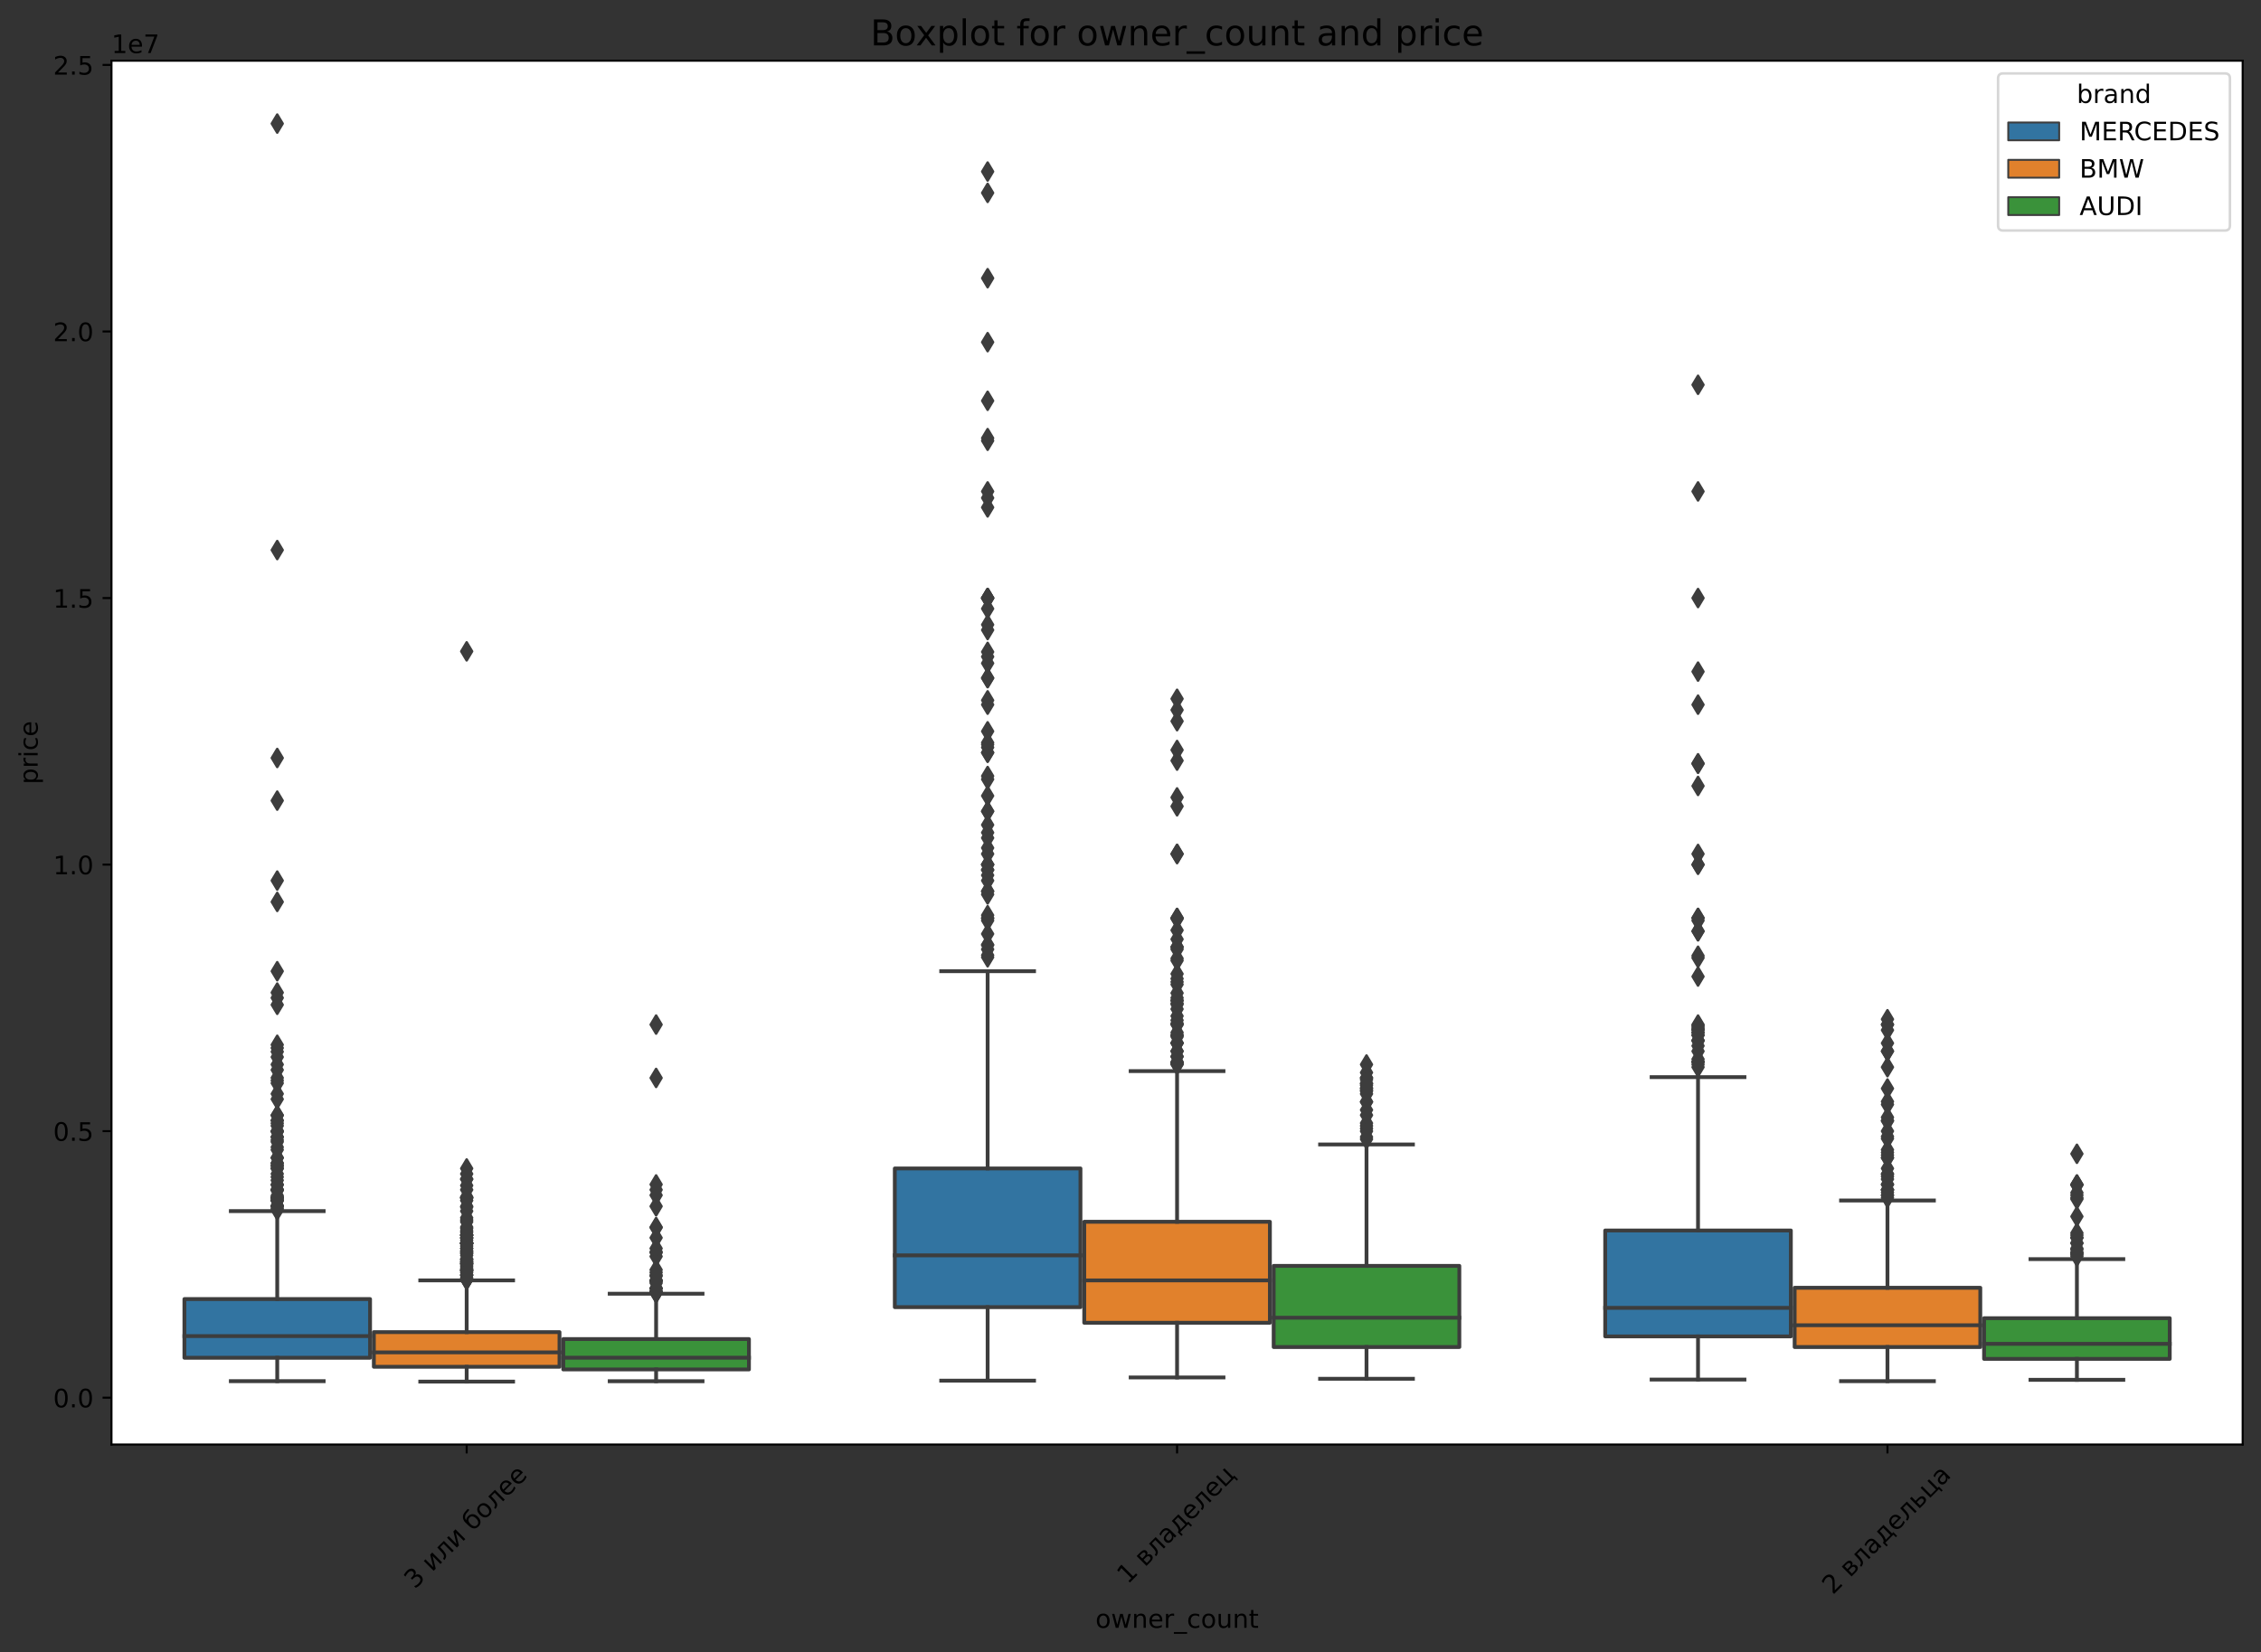 <?xml version="1.0" encoding="utf-8" standalone="no"?>
<!DOCTYPE svg PUBLIC "-//W3C//DTD SVG 1.1//EN"
  "http://www.w3.org/Graphics/SVG/1.1/DTD/svg11.dtd">
<!-- Created with matplotlib (https://matplotlib.org/) -->
<svg height="649pt" version="1.1" viewBox="0 0 887.981 649" width="887.981pt" xmlns="http://www.w3.org/2000/svg" xmlns:xlink="http://www.w3.org/1999/xlink">
 <rect x="0" y="0" width="887.981" height="649" fill="#333333" stroke="none"/>
 <defs>
  <style type="text/css">
*{stroke-linecap:butt;stroke-linejoin:round;}
  </style>
 </defs>
 <g id="figure_1">
  <g id="patch_1">
   <path d="M 0 649 
L 887.981 649 
L 887.981 0 
L 0 0 
z
" style="fill:none;"/>
  </g>
  <g id="axes_1">
   <g id="patch_2">
    <path d="M 43.781 567.438 
L 880.781 567.438 
L 880.781 23.838 
L 43.781 23.838 
z
" style="fill:#ffffff;"/>
   </g>
   <g id="patch_3">
    <path clip-path="url(#pb87356ace0)" d="M 72.425 533.353 
L 145.337 533.353 
L 145.337 510.297 
L 72.425 510.297 
L 72.425 533.353 
z
" style="fill:#3274a1;stroke:#3d3d3d;stroke-linejoin:miter;stroke-width:1.5;"/>
   </g>
   <g id="patch_4">
    <path clip-path="url(#pb87356ace0)" d="M 146.825 536.892 
L 219.737 536.892 
L 219.737 523.281 
L 146.825 523.281 
L 146.825 536.892 
z
" style="fill:#e1812c;stroke:#3d3d3d;stroke-linejoin:miter;stroke-width:1.5;"/>
   </g>
   <g id="patch_5">
    <path clip-path="url(#pb87356ace0)" d="M 221.225 537.945 
L 294.137 537.945 
L 294.137 526.003 
L 221.225 526.003 
L 221.225 537.945 
z
" style="fill:#3a923a;stroke:#3d3d3d;stroke-linejoin:miter;stroke-width:1.5;"/>
   </g>
   <g id="patch_6">
    <path clip-path="url(#pb87356ace0)" d="M 351.425 513.47 
L 424.337 513.47 
L 424.337 458.992 
L 351.425 458.992 
L 351.425 513.47 
z
" style="fill:#3274a1;stroke:#3d3d3d;stroke-linejoin:miter;stroke-width:1.5;"/>
   </g>
   <g id="patch_7">
    <path clip-path="url(#pb87356ace0)" d="M 425.825 519.611 
L 498.737 519.611 
L 498.737 479.933 
L 425.825 479.933 
L 425.825 519.611 
z
" style="fill:#e1812c;stroke:#3d3d3d;stroke-linejoin:miter;stroke-width:1.5;"/>
   </g>
   <g id="patch_8">
    <path clip-path="url(#pb87356ace0)" d="M 500.225 529.144 
L 573.137 529.144 
L 573.137 497.258 
L 500.225 497.258 
L 500.225 529.144 
z
" style="fill:#3a923a;stroke:#3d3d3d;stroke-linejoin:miter;stroke-width:1.5;"/>
   </g>
   <g id="patch_9">
    <path clip-path="url(#pb87356ace0)" d="M 630.425 524.956 
L 703.337 524.956 
L 703.337 483.362 
L 630.425 483.362 
L 630.425 524.956 
z
" style="fill:#3274a1;stroke:#3d3d3d;stroke-linejoin:miter;stroke-width:1.5;"/>
   </g>
   <g id="patch_10">
    <path clip-path="url(#pb87356ace0)" d="M 704.825 529.144 
L 777.737 529.144 
L 777.737 505.863 
L 704.825 505.863 
L 704.825 529.144 
z
" style="fill:#e1812c;stroke:#3d3d3d;stroke-linejoin:miter;stroke-width:1.5;"/>
   </g>
   <g id="patch_11">
    <path clip-path="url(#pb87356ace0)" d="M 779.225 533.793 
L 852.137 533.793 
L 852.137 517.809 
L 779.225 517.809 
L 779.225 533.793 
z
" style="fill:#3a923a;stroke:#3d3d3d;stroke-linejoin:miter;stroke-width:1.5;"/>
   </g>
   <g id="patch_12">
    <path clip-path="url(#pb87356ace0)" d="M 183.281 549.038 
L 183.281 549.038 
L 183.281 549.038 
L 183.281 549.038 
z
" style="fill:#3274a1;stroke:#3d3d3d;stroke-linejoin:miter;stroke-width:0.75;"/>
   </g>
   <g id="patch_13">
    <path clip-path="url(#pb87356ace0)" d="M 183.281 549.038 
L 183.281 549.038 
L 183.281 549.038 
L 183.281 549.038 
z
" style="fill:#e1812c;stroke:#3d3d3d;stroke-linejoin:miter;stroke-width:0.75;"/>
   </g>
   <g id="patch_14">
    <path clip-path="url(#pb87356ace0)" d="M 183.281 549.038 
L 183.281 549.038 
L 183.281 549.038 
L 183.281 549.038 
z
" style="fill:#3a923a;stroke:#3d3d3d;stroke-linejoin:miter;stroke-width:0.75;"/>
   </g>
   <g id="matplotlib.axis_1">
    <g id="xtick_1">
     <g id="line2d_1">
      <defs>
       <path d="M 0 0 
L 0 3.5 
" id="ma45e1cb230" style="stroke:#000000;stroke-width:0.8;"/>
      </defs>
      <g>
       <use style="stroke:#000000;stroke-width:0.8;" x="183.281" xlink:href="#ma45e1cb230" y="567.438"/>
      </g>
     </g>
     <g id="text_1">
      <!-- 3 или более -->
      <defs>
       <path d="M 40.578 39.312 
Q 47.656 37.797 51.625 33 
Q 55.609 28.219 55.609 21.188 
Q 55.609 10.406 48.188 4.484 
Q 40.766 -1.422 27.094 -1.422 
Q 22.516 -1.422 17.656 -0.516 
Q 12.797 0.391 7.625 2.203 
L 7.625 11.719 
Q 11.719 9.328 16.594 8.109 
Q 21.484 6.891 26.812 6.891 
Q 36.078 6.891 40.938 10.547 
Q 45.797 14.203 45.797 21.188 
Q 45.797 27.641 41.281 31.266 
Q 36.766 34.906 28.719 34.906 
L 20.219 34.906 
L 20.219 43.016 
L 29.109 43.016 
Q 36.375 43.016 40.234 45.922 
Q 44.094 48.828 44.094 54.297 
Q 44.094 59.906 40.109 62.906 
Q 36.141 65.922 28.719 65.922 
Q 24.656 65.922 20.016 65.031 
Q 15.375 64.156 9.812 62.312 
L 9.812 71.094 
Q 15.438 72.656 20.344 73.438 
Q 25.25 74.219 29.594 74.219 
Q 40.828 74.219 47.359 69.109 
Q 53.906 64.016 53.906 55.328 
Q 53.906 49.266 50.438 45.094 
Q 46.969 40.922 40.578 39.312 
z
" id="DejaVuSans-51"/>
       <path id="DejaVuSans-32"/>
       <path d="M 55.906 54.688 
L 55.906 0 
L 46.969 0 
L 46.969 43.891 
L 20.609 0 
L 9.078 0 
L 9.078 54.688 
L 18.016 54.688 
L 18.016 10.891 
L 44.344 54.688 
z
" id="DejaVuSans-1080"/>
       <path d="M 3.719 0 
L 3.719 7.469 
Q 12.594 8.844 15.328 14.984 
Q 18.656 23.641 18.656 45.75 
L 18.656 54.688 
L 55.609 54.688 
L 55.609 0 
L 46.625 0 
L 46.625 47.516 
L 27.641 47.516 
L 27.641 42.094 
Q 27.641 21 23.344 11.531 
Q 18.75 1.422 3.719 0 
z
" id="DejaVuSans-1083"/>
       <path d="M 31.109 56 
Q 42.828 56 49.516 48.375 
Q 56.203 40.766 56.203 27.297 
Q 56.203 13.875 49.516 6.219 
Q 42.828 -1.422 31.109 -1.422 
Q 19.344 -1.422 12.844 6 
Q 6.344 13.422 6 27.297 
L 5.719 38.484 
Q 5.469 44.281 5.469 46.297 
Q 5.469 54.109 8.297 59.859 
Q 12.75 68.891 20.438 72.797 
Q 28.125 76.703 41.016 76.812 
Q 46.969 76.859 49.609 77.688 
L 52.094 70.562 
Q 49.703 69.578 47.516 69.531 
L 35.297 68.703 
Q 29.156 68.266 25.438 66.109 
Q 15.719 60.406 14.797 52.938 
L 14.453 50.203 
Q 20.797 56 31.109 56 
z
M 31.109 48.391 
Q 23.875 48.391 19.672 42.75 
Q 15.484 37.109 15.484 27.297 
Q 15.484 17.484 19.656 11.844 
Q 23.828 6.203 31.109 6.203 
Q 38.281 6.203 42.484 11.859 
Q 46.688 17.531 46.688 27.297 
Q 46.688 37.016 42.484 42.703 
Q 38.281 48.391 31.109 48.391 
z
" id="DejaVuSans-1073"/>
       <path d="M 30.609 48.391 
Q 23.391 48.391 19.188 42.75 
Q 14.984 37.109 14.984 27.297 
Q 14.984 17.484 19.156 11.844 
Q 23.344 6.203 30.609 6.203 
Q 37.797 6.203 41.984 11.859 
Q 46.188 17.531 46.188 27.297 
Q 46.188 37.016 41.984 42.703 
Q 37.797 48.391 30.609 48.391 
z
M 30.609 56 
Q 42.328 56 49.016 48.375 
Q 55.719 40.766 55.719 27.297 
Q 55.719 13.875 49.016 6.219 
Q 42.328 -1.422 30.609 -1.422 
Q 18.844 -1.422 12.172 6.219 
Q 5.516 13.875 5.516 27.297 
Q 5.516 40.766 12.172 48.375 
Q 18.844 56 30.609 56 
z
" id="DejaVuSans-1086"/>
       <path d="M 56.203 29.594 
L 56.203 25.203 
L 14.891 25.203 
Q 15.484 15.922 20.484 11.062 
Q 25.484 6.203 34.422 6.203 
Q 39.594 6.203 44.453 7.469 
Q 49.312 8.734 54.109 11.281 
L 54.109 2.781 
Q 49.266 0.734 44.188 -0.344 
Q 39.109 -1.422 33.891 -1.422 
Q 20.797 -1.422 13.156 6.188 
Q 5.516 13.812 5.516 26.812 
Q 5.516 40.234 12.766 48.109 
Q 20.016 56 32.328 56 
Q 43.359 56 49.781 48.891 
Q 56.203 41.797 56.203 29.594 
z
M 47.219 32.234 
Q 47.125 39.594 43.094 43.984 
Q 39.062 48.391 32.422 48.391 
Q 24.906 48.391 20.391 44.141 
Q 15.875 39.891 15.188 32.172 
z
" id="DejaVuSans-1077"/>
      </defs>
      <g transform="translate(162.926 624.424)rotate(-45)scale(0.1 -0.1)">
       <use xlink:href="#DejaVuSans-51"/>
       <use x="63.623" xlink:href="#DejaVuSans-32"/>
       <use x="95.41" xlink:href="#DejaVuSans-1080"/>
       <use x="160.4" xlink:href="#DejaVuSans-1083"/>
       <use x="224.316" xlink:href="#DejaVuSans-1080"/>
       <use x="289.307" xlink:href="#DejaVuSans-32"/>
       <use x="321.094" xlink:href="#DejaVuSans-1073"/>
       <use x="382.764" xlink:href="#DejaVuSans-1086"/>
       <use x="443.945" xlink:href="#DejaVuSans-1083"/>
       <use x="507.861" xlink:href="#DejaVuSans-1077"/>
       <use x="569.385" xlink:href="#DejaVuSans-1077"/>
      </g>
     </g>
    </g>
    <g id="xtick_2">
     <g id="line2d_2">
      <g>
       <use style="stroke:#000000;stroke-width:0.8;" x="462.281" xlink:href="#ma45e1cb230" y="567.438"/>
      </g>
     </g>
     <g id="text_2">
      <!-- 1 владелец -->
      <defs>
       <path d="M 12.406 8.297 
L 28.516 8.297 
L 28.516 63.922 
L 10.984 60.406 
L 10.984 69.391 
L 28.422 72.906 
L 38.281 72.906 
L 38.281 8.297 
L 54.391 8.297 
L 54.391 0 
L 12.406 0 
z
" id="DejaVuSans-49"/>
       <path id="DejaVuSans-160"/>
       <path d="M 18.062 25.203 
L 18.062 7.172 
L 30.859 7.172 
Q 37.016 7.172 40.234 9.484 
Q 43.453 11.812 43.453 16.219 
Q 43.453 20.609 40.234 22.906 
Q 37.016 25.203 30.859 25.203 
z
M 18.062 47.516 
L 18.062 32.375 
L 29.891 32.375 
Q 34.969 32.375 38.188 34.391 
Q 41.406 36.422 41.406 40.047 
Q 41.406 43.656 38.188 45.578 
Q 34.969 47.516 29.891 47.516 
z
M 9.078 54.688 
L 30.469 54.688 
Q 40.094 54.688 45.266 51.172 
Q 50.438 47.656 50.438 41.156 
Q 50.438 36.141 47.797 33.172 
Q 45.172 30.219 39.984 29.5 
Q 46.188 28.328 49.609 24.609 
Q 53.031 20.906 53.031 15.328 
Q 53.031 8.016 47.391 4 
Q 41.75 0 31.297 0 
L 9.078 0 
z
" id="DejaVuSans-1074"/>
       <path d="M 34.281 27.484 
Q 23.391 27.484 19.188 25 
Q 14.984 22.516 14.984 16.5 
Q 14.984 11.719 18.141 8.906 
Q 21.297 6.109 26.703 6.109 
Q 34.188 6.109 38.703 11.406 
Q 43.219 16.703 43.219 25.484 
L 43.219 27.484 
z
M 52.203 31.203 
L 52.203 0 
L 43.219 0 
L 43.219 8.297 
Q 40.141 3.328 35.547 0.953 
Q 30.953 -1.422 24.312 -1.422 
Q 15.922 -1.422 10.953 3.297 
Q 6 8.016 6 15.922 
Q 6 25.141 12.172 29.828 
Q 18.359 34.516 30.609 34.516 
L 43.219 34.516 
L 43.219 35.406 
Q 43.219 41.609 39.141 45 
Q 35.062 48.391 27.688 48.391 
Q 23 48.391 18.547 47.266 
Q 14.109 46.141 10.016 43.891 
L 10.016 52.203 
Q 14.938 54.109 19.578 55.047 
Q 24.219 56 28.609 56 
Q 40.484 56 46.344 49.844 
Q 52.203 43.703 52.203 31.203 
z
" id="DejaVuSans-1072"/>
       <path d="M 21.625 7.172 
L 47.703 7.172 
L 47.703 47.516 
L 28.812 47.516 
L 28.812 40.672 
Q 28.812 20.562 23.047 9.812 
z
M 8.594 7.172 
Q 13.031 9.125 14.984 13.281 
Q 19.781 23.578 19.781 44.344 
L 19.781 54.688 
L 56.734 54.688 
L 56.734 7.172 
L 63.922 7.172 
L 63.922 -13.812 
L 56.734 -13.812 
L 56.734 0 
L 12.406 0 
L 12.406 -13.812 
L 5.219 -13.812 
L 5.219 7.172 
z
" id="DejaVuSans-1076"/>
       <path d="M 56.297 0 
L 9.078 0 
L 9.078 54.688 
L 18.109 54.688 
L 18.109 7.172 
L 47.266 7.172 
L 47.266 54.688 
L 56.297 54.688 
L 56.297 7.172 
L 63.484 7.172 
L 63.484 -13.812 
L 56.297 -13.812 
z
" id="DejaVuSans-1094"/>
      </defs>
      <g transform="translate(442.887 622.501)rotate(-45)scale(0.1 -0.1)">
       <use xlink:href="#DejaVuSans-49"/>
       <use x="63.623" xlink:href="#DejaVuSans-160"/>
       <use x="95.41" xlink:href="#DejaVuSans-1074"/>
       <use x="154.346" xlink:href="#DejaVuSans-1083"/>
       <use x="218.262" xlink:href="#DejaVuSans-1072"/>
       <use x="279.541" xlink:href="#DejaVuSans-1076"/>
       <use x="348.682" xlink:href="#DejaVuSans-1077"/>
       <use x="410.205" xlink:href="#DejaVuSans-1083"/>
       <use x="474.121" xlink:href="#DejaVuSans-1077"/>
       <use x="535.645" xlink:href="#DejaVuSans-1094"/>
      </g>
     </g>
    </g>
    <g id="xtick_3">
     <g id="line2d_3">
      <g>
       <use style="stroke:#000000;stroke-width:0.8;" x="741.281" xlink:href="#ma45e1cb230" y="567.438"/>
      </g>
     </g>
     <g id="text_3">
      <!-- 2 владельца -->
      <defs>
       <path d="M 19.188 8.297 
L 53.609 8.297 
L 53.609 0 
L 7.328 0 
L 7.328 8.297 
Q 12.938 14.109 22.625 23.891 
Q 32.328 33.688 34.812 36.531 
Q 39.547 41.844 41.422 45.531 
Q 43.312 49.219 43.312 52.781 
Q 43.312 58.594 39.234 62.25 
Q 35.156 65.922 28.609 65.922 
Q 23.969 65.922 18.812 64.312 
Q 13.672 62.703 7.812 59.422 
L 7.812 69.391 
Q 13.766 71.781 18.938 73 
Q 24.125 74.219 28.422 74.219 
Q 39.75 74.219 46.484 68.547 
Q 53.219 62.891 53.219 53.422 
Q 53.219 48.922 51.531 44.891 
Q 49.859 40.875 45.406 35.406 
Q 44.188 33.984 37.641 27.219 
Q 31.109 20.453 19.188 8.297 
z
" id="DejaVuSans-50"/>
       <path d="M 43.453 16.219 
Q 43.453 20.609 40.25 22.906 
Q 37.062 25.203 30.906 25.203 
L 18.109 25.203 
L 18.109 7.172 
L 30.906 7.172 
Q 37.062 7.172 40.25 9.484 
Q 43.453 11.812 43.453 16.219 
z
M 9.078 54.688 
L 18.109 54.688 
L 18.109 32.375 
L 31.297 32.375 
Q 41.75 32.375 47.391 28.391 
Q 53.031 24.422 53.031 16.219 
Q 53.031 8.016 47.391 4 
Q 41.75 0 31.297 0 
L 9.078 0 
z
" id="DejaVuSans-1100"/>
      </defs>
      <g transform="translate(719.812 626.651)rotate(-45)scale(0.1 -0.1)">
       <use xlink:href="#DejaVuSans-50"/>
       <use x="63.623" xlink:href="#DejaVuSans-160"/>
       <use x="95.41" xlink:href="#DejaVuSans-1074"/>
       <use x="154.346" xlink:href="#DejaVuSans-1083"/>
       <use x="218.262" xlink:href="#DejaVuSans-1072"/>
       <use x="279.541" xlink:href="#DejaVuSans-1076"/>
       <use x="348.682" xlink:href="#DejaVuSans-1077"/>
       <use x="410.205" xlink:href="#DejaVuSans-1083"/>
       <use x="474.121" xlink:href="#DejaVuSans-1100"/>
       <use x="533.057" xlink:href="#DejaVuSans-1094"/>
       <use x="601.123" xlink:href="#DejaVuSans-1072"/>
      </g>
     </g>
    </g>
    <g id="text_4">
     <!-- owner_count -->
     <defs>
      <path d="M 30.609 48.391 
Q 23.391 48.391 19.188 42.75 
Q 14.984 37.109 14.984 27.297 
Q 14.984 17.484 19.156 11.844 
Q 23.344 6.203 30.609 6.203 
Q 37.797 6.203 41.984 11.859 
Q 46.188 17.531 46.188 27.297 
Q 46.188 37.016 41.984 42.703 
Q 37.797 48.391 30.609 48.391 
z
M 30.609 56 
Q 42.328 56 49.016 48.375 
Q 55.719 40.766 55.719 27.297 
Q 55.719 13.875 49.016 6.219 
Q 42.328 -1.422 30.609 -1.422 
Q 18.844 -1.422 12.172 6.219 
Q 5.516 13.875 5.516 27.297 
Q 5.516 40.766 12.172 48.375 
Q 18.844 56 30.609 56 
z
" id="DejaVuSans-111"/>
      <path d="M 4.203 54.688 
L 13.188 54.688 
L 24.422 12.016 
L 35.594 54.688 
L 46.188 54.688 
L 57.422 12.016 
L 68.609 54.688 
L 77.594 54.688 
L 63.281 0 
L 52.688 0 
L 40.922 44.828 
L 29.109 0 
L 18.5 0 
z
" id="DejaVuSans-119"/>
      <path d="M 54.891 33.016 
L 54.891 0 
L 45.906 0 
L 45.906 32.719 
Q 45.906 40.484 42.875 44.328 
Q 39.844 48.188 33.797 48.188 
Q 26.516 48.188 22.312 43.547 
Q 18.109 38.922 18.109 30.906 
L 18.109 0 
L 9.078 0 
L 9.078 54.688 
L 18.109 54.688 
L 18.109 46.188 
Q 21.344 51.125 25.703 53.562 
Q 30.078 56 35.797 56 
Q 45.219 56 50.047 50.172 
Q 54.891 44.344 54.891 33.016 
z
" id="DejaVuSans-110"/>
      <path d="M 56.203 29.594 
L 56.203 25.203 
L 14.891 25.203 
Q 15.484 15.922 20.484 11.062 
Q 25.484 6.203 34.422 6.203 
Q 39.594 6.203 44.453 7.469 
Q 49.312 8.734 54.109 11.281 
L 54.109 2.781 
Q 49.266 0.734 44.188 -0.344 
Q 39.109 -1.422 33.891 -1.422 
Q 20.797 -1.422 13.156 6.188 
Q 5.516 13.812 5.516 26.812 
Q 5.516 40.234 12.766 48.109 
Q 20.016 56 32.328 56 
Q 43.359 56 49.781 48.891 
Q 56.203 41.797 56.203 29.594 
z
M 47.219 32.234 
Q 47.125 39.594 43.094 43.984 
Q 39.062 48.391 32.422 48.391 
Q 24.906 48.391 20.391 44.141 
Q 15.875 39.891 15.188 32.172 
z
" id="DejaVuSans-101"/>
      <path d="M 41.109 46.297 
Q 39.594 47.172 37.812 47.578 
Q 36.031 48 33.891 48 
Q 26.266 48 22.188 43.047 
Q 18.109 38.094 18.109 28.812 
L 18.109 0 
L 9.078 0 
L 9.078 54.688 
L 18.109 54.688 
L 18.109 46.188 
Q 20.953 51.172 25.484 53.578 
Q 30.031 56 36.531 56 
Q 37.453 56 38.578 55.875 
Q 39.703 55.766 41.062 55.516 
z
" id="DejaVuSans-114"/>
      <path d="M 50.984 -16.609 
L 50.984 -23.578 
L -0.984 -23.578 
L -0.984 -16.609 
z
" id="DejaVuSans-95"/>
      <path d="M 48.781 52.594 
L 48.781 44.188 
Q 44.969 46.297 41.141 47.344 
Q 37.312 48.391 33.406 48.391 
Q 24.656 48.391 19.812 42.844 
Q 14.984 37.312 14.984 27.297 
Q 14.984 17.281 19.812 11.734 
Q 24.656 6.203 33.406 6.203 
Q 37.312 6.203 41.141 7.25 
Q 44.969 8.297 48.781 10.406 
L 48.781 2.094 
Q 45.016 0.344 40.984 -0.531 
Q 36.969 -1.422 32.422 -1.422 
Q 20.062 -1.422 12.781 6.344 
Q 5.516 14.109 5.516 27.297 
Q 5.516 40.672 12.859 48.328 
Q 20.219 56 33.016 56 
Q 37.156 56 41.109 55.141 
Q 45.062 54.297 48.781 52.594 
z
" id="DejaVuSans-99"/>
      <path d="M 8.5 21.578 
L 8.5 54.688 
L 17.484 54.688 
L 17.484 21.922 
Q 17.484 14.156 20.5 10.266 
Q 23.531 6.391 29.594 6.391 
Q 36.859 6.391 41.078 11.031 
Q 45.312 15.672 45.312 23.688 
L 45.312 54.688 
L 54.297 54.688 
L 54.297 0 
L 45.312 0 
L 45.312 8.406 
Q 42.047 3.422 37.719 1 
Q 33.406 -1.422 27.688 -1.422 
Q 18.266 -1.422 13.375 4.438 
Q 8.5 10.297 8.5 21.578 
z
M 31.109 56 
z
" id="DejaVuSans-117"/>
      <path d="M 18.312 70.219 
L 18.312 54.688 
L 36.812 54.688 
L 36.812 47.703 
L 18.312 47.703 
L 18.312 18.016 
Q 18.312 11.328 20.141 9.422 
Q 21.969 7.516 27.594 7.516 
L 36.812 7.516 
L 36.812 0 
L 27.594 0 
Q 17.188 0 13.234 3.875 
Q 9.281 7.766 9.281 18.016 
L 9.281 47.703 
L 2.688 47.703 
L 2.688 54.688 
L 9.281 54.688 
L 9.281 70.219 
z
" id="DejaVuSans-116"/>
     </defs>
     <g transform="translate(430.226 639.442)scale(0.1 -0.1)">
      <use xlink:href="#DejaVuSans-111"/>
      <use x="61.182" xlink:href="#DejaVuSans-119"/>
      <use x="142.969" xlink:href="#DejaVuSans-110"/>
      <use x="206.348" xlink:href="#DejaVuSans-101"/>
      <use x="267.871" xlink:href="#DejaVuSans-114"/>
      <use x="308.984" xlink:href="#DejaVuSans-95"/>
      <use x="358.984" xlink:href="#DejaVuSans-99"/>
      <use x="413.965" xlink:href="#DejaVuSans-111"/>
      <use x="475.146" xlink:href="#DejaVuSans-117"/>
      <use x="538.525" xlink:href="#DejaVuSans-110"/>
      <use x="601.904" xlink:href="#DejaVuSans-116"/>
     </g>
    </g>
   </g>
   <g id="matplotlib.axis_2">
    <g id="ytick_1">
     <g id="line2d_4">
      <defs>
       <path d="M 0 0 
L -3.5 0 
" id="mfc5a9f7b83" style="stroke:#000000;stroke-width:0.8;"/>
      </defs>
      <g>
       <use style="stroke:#000000;stroke-width:0.8;" x="43.781" xlink:href="#mfc5a9f7b83" y="549.038"/>
      </g>
     </g>
     <g id="text_5">
      <!-- 0.0 -->
      <defs>
       <path d="M 31.781 66.406 
Q 24.172 66.406 20.328 58.906 
Q 16.5 51.422 16.5 36.375 
Q 16.5 21.391 20.328 13.891 
Q 24.172 6.391 31.781 6.391 
Q 39.453 6.391 43.281 13.891 
Q 47.125 21.391 47.125 36.375 
Q 47.125 51.422 43.281 58.906 
Q 39.453 66.406 31.781 66.406 
z
M 31.781 74.219 
Q 44.047 74.219 50.516 64.516 
Q 56.984 54.828 56.984 36.375 
Q 56.984 17.969 50.516 8.266 
Q 44.047 -1.422 31.781 -1.422 
Q 19.531 -1.422 13.062 8.266 
Q 6.594 17.969 6.594 36.375 
Q 6.594 54.828 13.062 64.516 
Q 19.531 74.219 31.781 74.219 
z
" id="DejaVuSans-48"/>
       <path d="M 10.688 12.406 
L 21 12.406 
L 21 0 
L 10.688 0 
z
" id="DejaVuSans-46"/>
      </defs>
      <g transform="translate(20.878 552.838)scale(0.1 -0.1)">
       <use xlink:href="#DejaVuSans-48"/>
       <use x="63.623" xlink:href="#DejaVuSans-46"/>
       <use x="95.41" xlink:href="#DejaVuSans-48"/>
      </g>
     </g>
    </g>
    <g id="ytick_2">
     <g id="line2d_5">
      <g>
       <use style="stroke:#000000;stroke-width:0.8;" x="43.781" xlink:href="#mfc5a9f7b83" y="444.333"/>
      </g>
     </g>
     <g id="text_6">
      <!-- 0.5 -->
      <defs>
       <path d="M 10.797 72.906 
L 49.516 72.906 
L 49.516 64.594 
L 19.828 64.594 
L 19.828 46.734 
Q 21.969 47.469 24.109 47.828 
Q 26.266 48.188 28.422 48.188 
Q 40.625 48.188 47.75 41.5 
Q 54.891 34.812 54.891 23.391 
Q 54.891 11.625 47.562 5.094 
Q 40.234 -1.422 26.906 -1.422 
Q 22.312 -1.422 17.547 -0.641 
Q 12.797 0.141 7.719 1.703 
L 7.719 11.625 
Q 12.109 9.234 16.797 8.062 
Q 21.484 6.891 26.703 6.891 
Q 35.156 6.891 40.078 11.328 
Q 45.016 15.766 45.016 23.391 
Q 45.016 31 40.078 35.438 
Q 35.156 39.891 26.703 39.891 
Q 22.75 39.891 18.812 39.016 
Q 14.891 38.141 10.797 36.281 
z
" id="DejaVuSans-53"/>
      </defs>
      <g transform="translate(20.878 448.132)scale(0.1 -0.1)">
       <use xlink:href="#DejaVuSans-48"/>
       <use x="63.623" xlink:href="#DejaVuSans-46"/>
       <use x="95.41" xlink:href="#DejaVuSans-53"/>
      </g>
     </g>
    </g>
    <g id="ytick_3">
     <g id="line2d_6">
      <g>
       <use style="stroke:#000000;stroke-width:0.8;" x="43.781" xlink:href="#mfc5a9f7b83" y="339.628"/>
      </g>
     </g>
     <g id="text_7">
      <!-- 1.0 -->
      <g transform="translate(20.878 343.427)scale(0.1 -0.1)">
       <use xlink:href="#DejaVuSans-49"/>
       <use x="63.623" xlink:href="#DejaVuSans-46"/>
       <use x="95.41" xlink:href="#DejaVuSans-48"/>
      </g>
     </g>
    </g>
    <g id="ytick_4">
     <g id="line2d_7">
      <g>
       <use style="stroke:#000000;stroke-width:0.8;" x="43.781" xlink:href="#mfc5a9f7b83" y="234.922"/>
      </g>
     </g>
     <g id="text_8">
      <!-- 1.5 -->
      <g transform="translate(20.878 238.722)scale(0.1 -0.1)">
       <use xlink:href="#DejaVuSans-49"/>
       <use x="63.623" xlink:href="#DejaVuSans-46"/>
       <use x="95.41" xlink:href="#DejaVuSans-53"/>
      </g>
     </g>
    </g>
    <g id="ytick_5">
     <g id="line2d_8">
      <g>
       <use style="stroke:#000000;stroke-width:0.8;" x="43.781" xlink:href="#mfc5a9f7b83" y="130.217"/>
      </g>
     </g>
     <g id="text_9">
      <!-- 2.0 -->
      <g transform="translate(20.878 134.016)scale(0.1 -0.1)">
       <use xlink:href="#DejaVuSans-50"/>
       <use x="63.623" xlink:href="#DejaVuSans-46"/>
       <use x="95.41" xlink:href="#DejaVuSans-48"/>
      </g>
     </g>
    </g>
    <g id="ytick_6">
     <g id="line2d_9">
      <g>
       <use style="stroke:#000000;stroke-width:0.8;" x="43.781" xlink:href="#mfc5a9f7b83" y="25.512"/>
      </g>
     </g>
     <g id="text_10">
      <!-- 2.5 -->
      <g transform="translate(20.878 29.311)scale(0.1 -0.1)">
       <use xlink:href="#DejaVuSans-50"/>
       <use x="63.623" xlink:href="#DejaVuSans-46"/>
       <use x="95.41" xlink:href="#DejaVuSans-53"/>
      </g>
     </g>
    </g>
    <g id="text_11">
     <!-- price -->
     <defs>
      <path d="M 18.109 8.203 
L 18.109 -20.797 
L 9.078 -20.797 
L 9.078 54.688 
L 18.109 54.688 
L 18.109 46.391 
Q 20.953 51.266 25.266 53.625 
Q 29.594 56 35.594 56 
Q 45.562 56 51.781 48.094 
Q 58.016 40.188 58.016 27.297 
Q 58.016 14.406 51.781 6.484 
Q 45.562 -1.422 35.594 -1.422 
Q 29.594 -1.422 25.266 0.953 
Q 20.953 3.328 18.109 8.203 
z
M 48.688 27.297 
Q 48.688 37.203 44.609 42.844 
Q 40.531 48.484 33.406 48.484 
Q 26.266 48.484 22.188 42.844 
Q 18.109 37.203 18.109 27.297 
Q 18.109 17.391 22.188 11.75 
Q 26.266 6.109 33.406 6.109 
Q 40.531 6.109 44.609 11.75 
Q 48.688 17.391 48.688 27.297 
z
" id="DejaVuSans-112"/>
      <path d="M 9.422 54.688 
L 18.406 54.688 
L 18.406 0 
L 9.422 0 
z
M 9.422 75.984 
L 18.406 75.984 
L 18.406 64.594 
L 9.422 64.594 
z
" id="DejaVuSans-105"/>
     </defs>
     <g transform="translate(14.798 308.082)rotate(-90)scale(0.1 -0.1)">
      <use xlink:href="#DejaVuSans-112"/>
      <use x="63.477" xlink:href="#DejaVuSans-114"/>
      <use x="104.59" xlink:href="#DejaVuSans-105"/>
      <use x="132.373" xlink:href="#DejaVuSans-99"/>
      <use x="187.354" xlink:href="#DejaVuSans-101"/>
     </g>
    </g>
    <g id="text_12">
     <!-- 1e7 -->
     <defs>
      <path d="M 8.203 72.906 
L 55.078 72.906 
L 55.078 68.703 
L 28.609 0 
L 18.312 0 
L 43.219 64.594 
L 8.203 64.594 
z
" id="DejaVuSans-55"/>
     </defs>
     <g transform="translate(43.781 20.838)scale(0.1 -0.1)">
      <use xlink:href="#DejaVuSans-49"/>
      <use x="63.623" xlink:href="#DejaVuSans-101"/>
      <use x="125.146" xlink:href="#DejaVuSans-55"/>
     </g>
    </g>
   </g>
   <g id="line2d_10">
    <path clip-path="url(#pb87356ace0)" d="M 108.881 533.353 
L 108.881 542.547 
" style="fill:none;stroke:#3d3d3d;stroke-linecap:square;stroke-width:1.5;"/>
   </g>
   <g id="line2d_11">
    <path clip-path="url(#pb87356ace0)" d="M 108.881 510.297 
L 108.881 475.745 
" style="fill:none;stroke:#3d3d3d;stroke-linecap:square;stroke-width:1.5;"/>
   </g>
   <g id="line2d_12">
    <path clip-path="url(#pb87356ace0)" d="M 90.653 542.547 
L 127.109 542.547 
" style="fill:none;stroke:#3d3d3d;stroke-linecap:square;stroke-width:1.5;"/>
   </g>
   <g id="line2d_13">
    <path clip-path="url(#pb87356ace0)" d="M 90.653 475.745 
L 127.109 475.745 
" style="fill:none;stroke:#3d3d3d;stroke-linecap:square;stroke-width:1.5;"/>
   </g>
   <g id="line2d_14">
    <defs>
     <path d="M -0 3.536 
L 2.121 0 
L -0 -3.536 
L -2.121 -0 
z
" id="m495ca78bcf" style="stroke:#3d3d3d;stroke-linejoin:miter;"/>
    </defs>
    <g clip-path="url(#pb87356ace0)">
     <use style="fill:#3d3d3d;stroke:#3d3d3d;stroke-linejoin:miter;" x="108.881" xlink:href="#m495ca78bcf" y="471.556"/>
     <use style="fill:#3d3d3d;stroke:#3d3d3d;stroke-linejoin:miter;" x="108.881" xlink:href="#m495ca78bcf" y="457.945"/>
     <use style="fill:#3d3d3d;stroke:#3d3d3d;stroke-linejoin:miter;" x="108.881" xlink:href="#m495ca78bcf" y="467.368"/>
     <use style="fill:#3d3d3d;stroke:#3d3d3d;stroke-linejoin:miter;" x="108.881" xlink:href="#m495ca78bcf" y="465.274"/>
     <use style="fill:#3d3d3d;stroke:#3d3d3d;stroke-linejoin:miter;" x="108.881" xlink:href="#m495ca78bcf" y="473.86"/>
     <use style="fill:#3d3d3d;stroke:#3d3d3d;stroke-linejoin:miter;" x="108.881" xlink:href="#m495ca78bcf" y="425.486"/>
     <use style="fill:#3d3d3d;stroke:#3d3d3d;stroke-linejoin:miter;" x="108.881" xlink:href="#m495ca78bcf" y="473.86"/>
     <use style="fill:#3d3d3d;stroke:#3d3d3d;stroke-linejoin:miter;" x="108.881" xlink:href="#m495ca78bcf" y="440.145"/>
     <use style="fill:#3d3d3d;stroke:#3d3d3d;stroke-linejoin:miter;" x="108.881" xlink:href="#m495ca78bcf" y="470.509"/>
     <use style="fill:#3d3d3d;stroke:#3d3d3d;stroke-linejoin:miter;" x="108.881" xlink:href="#m495ca78bcf" y="470.509"/>
     <use style="fill:#3d3d3d;stroke:#3d3d3d;stroke-linejoin:miter;" x="108.881" xlink:href="#m495ca78bcf" y="354.286"/>
     <use style="fill:#3d3d3d;stroke:#3d3d3d;stroke-linejoin:miter;" x="108.881" xlink:href="#m495ca78bcf" y="471.598"/>
     <use style="fill:#3d3d3d;stroke:#3d3d3d;stroke-linejoin:miter;" x="108.881" xlink:href="#m495ca78bcf" y="471.556"/>
     <use style="fill:#3d3d3d;stroke:#3d3d3d;stroke-linejoin:miter;" x="108.881" xlink:href="#m495ca78bcf" y="446.636"/>
     <use style="fill:#3d3d3d;stroke:#3d3d3d;stroke-linejoin:miter;" x="108.881" xlink:href="#m495ca78bcf" y="467.578"/>
     <use style="fill:#3d3d3d;stroke:#3d3d3d;stroke-linejoin:miter;" x="108.881" xlink:href="#m495ca78bcf" y="420.293"/>
     <use style="fill:#3d3d3d;stroke:#3d3d3d;stroke-linejoin:miter;" x="108.881" xlink:href="#m495ca78bcf" y="423.392"/>
     <use style="fill:#3d3d3d;stroke:#3d3d3d;stroke-linejoin:miter;" x="108.881" xlink:href="#m495ca78bcf" y="394.703"/>
     <use style="fill:#3d3d3d;stroke:#3d3d3d;stroke-linejoin:miter;" x="108.881" xlink:href="#m495ca78bcf" y="474.698"/>
     <use style="fill:#3d3d3d;stroke:#3d3d3d;stroke-linejoin:miter;" x="108.881" xlink:href="#m495ca78bcf" y="415.225"/>
     <use style="fill:#3d3d3d;stroke:#3d3d3d;stroke-linejoin:miter;" x="108.881" xlink:href="#m495ca78bcf" y="470.509"/>
     <use style="fill:#3d3d3d;stroke:#3d3d3d;stroke-linejoin:miter;" x="108.881" xlink:href="#m495ca78bcf" y="216.075"/>
     <use style="fill:#3d3d3d;stroke:#3d3d3d;stroke-linejoin:miter;" x="108.881" xlink:href="#m495ca78bcf" y="440.145"/>
     <use style="fill:#3d3d3d;stroke:#3d3d3d;stroke-linejoin:miter;" x="108.881" xlink:href="#m495ca78bcf" y="471.556"/>
     <use style="fill:#3d3d3d;stroke:#3d3d3d;stroke-linejoin:miter;" x="108.881" xlink:href="#m495ca78bcf" y="345.91"/>
     <use style="fill:#3d3d3d;stroke:#3d3d3d;stroke-linejoin:miter;" x="108.881" xlink:href="#m495ca78bcf" y="463.641"/>
     <use style="fill:#3d3d3d;stroke:#3d3d3d;stroke-linejoin:miter;" x="108.881" xlink:href="#m495ca78bcf" y="465.483"/>
     <use style="fill:#3d3d3d;stroke:#3d3d3d;stroke-linejoin:miter;" x="108.881" xlink:href="#m495ca78bcf" y="457.945"/>
     <use style="fill:#3d3d3d;stroke:#3d3d3d;stroke-linejoin:miter;" x="108.881" xlink:href="#m495ca78bcf" y="444.542"/>
     <use style="fill:#3d3d3d;stroke:#3d3d3d;stroke-linejoin:miter;" x="108.881" xlink:href="#m495ca78bcf" y="454.804"/>
     <use style="fill:#3d3d3d;stroke:#3d3d3d;stroke-linejoin:miter;" x="108.881" xlink:href="#m495ca78bcf" y="48.547"/>
     <use style="fill:#3d3d3d;stroke:#3d3d3d;stroke-linejoin:miter;" x="108.881" xlink:href="#m495ca78bcf" y="467.368"/>
     <use style="fill:#3d3d3d;stroke:#3d3d3d;stroke-linejoin:miter;" x="108.881" xlink:href="#m495ca78bcf" y="391.98"/>
     <use style="fill:#3d3d3d;stroke:#3d3d3d;stroke-linejoin:miter;" x="108.881" xlink:href="#m495ca78bcf" y="441.255"/>
     <use style="fill:#3d3d3d;stroke:#3d3d3d;stroke-linejoin:miter;" x="108.881" xlink:href="#m495ca78bcf" y="448.521"/>
     <use style="fill:#3d3d3d;stroke:#3d3d3d;stroke-linejoin:miter;" x="108.881" xlink:href="#m495ca78bcf" y="438.176"/>
     <use style="fill:#3d3d3d;stroke:#3d3d3d;stroke-linejoin:miter;" x="108.881" xlink:href="#m495ca78bcf" y="446.636"/>
     <use style="fill:#3d3d3d;stroke:#3d3d3d;stroke-linejoin:miter;" x="108.881" xlink:href="#m495ca78bcf" y="314.498"/>
     <use style="fill:#3d3d3d;stroke:#3d3d3d;stroke-linejoin:miter;" x="108.881" xlink:href="#m495ca78bcf" y="473.671"/>
     <use style="fill:#3d3d3d;stroke:#3d3d3d;stroke-linejoin:miter;" x="108.881" xlink:href="#m495ca78bcf" y="458.992"/>
     <use style="fill:#3d3d3d;stroke:#3d3d3d;stroke-linejoin:miter;" x="108.881" xlink:href="#m495ca78bcf" y="447.788"/>
     <use style="fill:#3d3d3d;stroke:#3d3d3d;stroke-linejoin:miter;" x="108.881" xlink:href="#m495ca78bcf" y="297.746"/>
     <use style="fill:#3d3d3d;stroke:#3d3d3d;stroke-linejoin:miter;" x="108.881" xlink:href="#m495ca78bcf" y="411.665"/>
     <use style="fill:#3d3d3d;stroke:#3d3d3d;stroke-linejoin:miter;" x="108.881" xlink:href="#m495ca78bcf" y="451.662"/>
     <use style="fill:#3d3d3d;stroke:#3d3d3d;stroke-linejoin:miter;" x="108.881" xlink:href="#m495ca78bcf" y="473.671"/>
     <use style="fill:#3d3d3d;stroke:#3d3d3d;stroke-linejoin:miter;" x="108.881" xlink:href="#m495ca78bcf" y="413.131"/>
     <use style="fill:#3d3d3d;stroke:#3d3d3d;stroke-linejoin:miter;" x="108.881" xlink:href="#m495ca78bcf" y="424.439"/>
     <use style="fill:#3d3d3d;stroke:#3d3d3d;stroke-linejoin:miter;" x="108.881" xlink:href="#m495ca78bcf" y="418.157"/>
     <use style="fill:#3d3d3d;stroke:#3d3d3d;stroke-linejoin:miter;" x="108.881" xlink:href="#m495ca78bcf" y="444.333"/>
     <use style="fill:#3d3d3d;stroke:#3d3d3d;stroke-linejoin:miter;" x="108.881" xlink:href="#m495ca78bcf" y="429.674"/>
     <use style="fill:#3d3d3d;stroke:#3d3d3d;stroke-linejoin:miter;" x="108.881" xlink:href="#m495ca78bcf" y="475.368"/>
     <use style="fill:#3d3d3d;stroke:#3d3d3d;stroke-linejoin:miter;" x="108.881" xlink:href="#m495ca78bcf" y="431.768"/>
     <use style="fill:#3d3d3d;stroke:#3d3d3d;stroke-linejoin:miter;" x="108.881" xlink:href="#m495ca78bcf" y="458.992"/>
     <use style="fill:#3d3d3d;stroke:#3d3d3d;stroke-linejoin:miter;" x="108.881" xlink:href="#m495ca78bcf" y="450.615"/>
     <use style="fill:#3d3d3d;stroke:#3d3d3d;stroke-linejoin:miter;" x="108.881" xlink:href="#m495ca78bcf" y="469.672"/>
     <use style="fill:#3d3d3d;stroke:#3d3d3d;stroke-linejoin:miter;" x="108.881" xlink:href="#m495ca78bcf" y="444.333"/>
     <use style="fill:#3d3d3d;stroke:#3d3d3d;stroke-linejoin:miter;" x="108.881" xlink:href="#m495ca78bcf" y="456.96"/>
     <use style="fill:#3d3d3d;stroke:#3d3d3d;stroke-linejoin:miter;" x="108.881" xlink:href="#m495ca78bcf" y="410.408"/>
     <use style="fill:#3d3d3d;stroke:#3d3d3d;stroke-linejoin:miter;" x="108.881" xlink:href="#m495ca78bcf" y="462.342"/>
     <use style="fill:#3d3d3d;stroke:#3d3d3d;stroke-linejoin:miter;" x="108.881" xlink:href="#m495ca78bcf" y="461.107"/>
     <use style="fill:#3d3d3d;stroke:#3d3d3d;stroke-linejoin:miter;" x="108.881" xlink:href="#m495ca78bcf" y="381.51"/>
     <use style="fill:#3d3d3d;stroke:#3d3d3d;stroke-linejoin:miter;" x="108.881" xlink:href="#m495ca78bcf" y="442.239"/>
     <use style="fill:#3d3d3d;stroke:#3d3d3d;stroke-linejoin:miter;" x="108.881" xlink:href="#m495ca78bcf" y="467.368"/>
     <use style="fill:#3d3d3d;stroke:#3d3d3d;stroke-linejoin:miter;" x="108.881" xlink:href="#m495ca78bcf" y="389.907"/>
     <use style="fill:#3d3d3d;stroke:#3d3d3d;stroke-linejoin:miter;" x="108.881" xlink:href="#m495ca78bcf" y="454.804"/>
     <use style="fill:#3d3d3d;stroke:#3d3d3d;stroke-linejoin:miter;" x="108.881" xlink:href="#m495ca78bcf" y="470.405"/>
     <use style="fill:#3d3d3d;stroke:#3d3d3d;stroke-linejoin:miter;" x="108.881" xlink:href="#m495ca78bcf" y="438.051"/>
     <use style="fill:#3d3d3d;stroke:#3d3d3d;stroke-linejoin:miter;" x="108.881" xlink:href="#m495ca78bcf" y="456.898"/>
    </g>
   </g>
   <g id="line2d_15">
    <path clip-path="url(#pb87356ace0)" d="M 183.281 536.892 
L 183.281 542.729 
" style="fill:none;stroke:#3d3d3d;stroke-linecap:square;stroke-width:1.5;"/>
   </g>
   <g id="line2d_16">
    <path clip-path="url(#pb87356ace0)" d="M 183.281 523.281 
L 183.281 502.968 
" style="fill:none;stroke:#3d3d3d;stroke-linecap:square;stroke-width:1.5;"/>
   </g>
   <g id="line2d_17">
    <path clip-path="url(#pb87356ace0)" d="M 165.053 542.729 
L 201.509 542.729 
" style="fill:none;stroke:#3d3d3d;stroke-linecap:square;stroke-width:1.5;"/>
   </g>
   <g id="line2d_18">
    <path clip-path="url(#pb87356ace0)" d="M 165.053 502.968 
L 201.509 502.968 
" style="fill:none;stroke:#3d3d3d;stroke-linecap:square;stroke-width:1.5;"/>
   </g>
   <g id="line2d_19">
    <g clip-path="url(#pb87356ace0)">
     <use style="fill:#3d3d3d;stroke:#3d3d3d;stroke-linejoin:miter;" x="183.281" xlink:href="#m495ca78bcf" y="488.309"/>
     <use style="fill:#3d3d3d;stroke:#3d3d3d;stroke-linejoin:miter;" x="183.281" xlink:href="#m495ca78bcf" y="492.33"/>
     <use style="fill:#3d3d3d;stroke:#3d3d3d;stroke-linejoin:miter;" x="183.281" xlink:href="#m495ca78bcf" y="497.314"/>
     <use style="fill:#3d3d3d;stroke:#3d3d3d;stroke-linejoin:miter;" x="183.281" xlink:href="#m495ca78bcf" y="502.549"/>
     <use style="fill:#3d3d3d;stroke:#3d3d3d;stroke-linejoin:miter;" x="183.281" xlink:href="#m495ca78bcf" y="492.183"/>
     <use style="fill:#3d3d3d;stroke:#3d3d3d;stroke-linejoin:miter;" x="183.281" xlink:href="#m495ca78bcf" y="486.215"/>
     <use style="fill:#3d3d3d;stroke:#3d3d3d;stroke-linejoin:miter;" x="183.281" xlink:href="#m495ca78bcf" y="255.863"/>
     <use style="fill:#3d3d3d;stroke:#3d3d3d;stroke-linejoin:miter;" x="183.281" xlink:href="#m495ca78bcf" y="490.403"/>
     <use style="fill:#3d3d3d;stroke:#3d3d3d;stroke-linejoin:miter;" x="183.281" xlink:href="#m495ca78bcf" y="461.128"/>
     <use style="fill:#3d3d3d;stroke:#3d3d3d;stroke-linejoin:miter;" x="183.281" xlink:href="#m495ca78bcf" y="485.168"/>
     <use style="fill:#3d3d3d;stroke:#3d3d3d;stroke-linejoin:miter;" x="183.281" xlink:href="#m495ca78bcf" y="494.592"/>
     <use style="fill:#3d3d3d;stroke:#3d3d3d;stroke-linejoin:miter;" x="183.281" xlink:href="#m495ca78bcf" y="482.027"/>
     <use style="fill:#3d3d3d;stroke:#3d3d3d;stroke-linejoin:miter;" x="183.281" xlink:href="#m495ca78bcf" y="463.18"/>
     <use style="fill:#3d3d3d;stroke:#3d3d3d;stroke-linejoin:miter;" x="183.281" xlink:href="#m495ca78bcf" y="470.132"/>
     <use style="fill:#3d3d3d;stroke:#3d3d3d;stroke-linejoin:miter;" x="183.281" xlink:href="#m495ca78bcf" y="479.954"/>
     <use style="fill:#3d3d3d;stroke:#3d3d3d;stroke-linejoin:miter;" x="183.281" xlink:href="#m495ca78bcf" y="500.874"/>
     <use style="fill:#3d3d3d;stroke:#3d3d3d;stroke-linejoin:miter;" x="183.281" xlink:href="#m495ca78bcf" y="502.549"/>
     <use style="fill:#3d3d3d;stroke:#3d3d3d;stroke-linejoin:miter;" x="183.281" xlink:href="#m495ca78bcf" y="458.992"/>
     <use style="fill:#3d3d3d;stroke:#3d3d3d;stroke-linejoin:miter;" x="183.281" xlink:href="#m495ca78bcf" y="498.047"/>
     <use style="fill:#3d3d3d;stroke:#3d3d3d;stroke-linejoin:miter;" x="183.281" xlink:href="#m495ca78bcf" y="499.869"/>
     <use style="fill:#3d3d3d;stroke:#3d3d3d;stroke-linejoin:miter;" x="183.281" xlink:href="#m495ca78bcf" y="488.309"/>
     <use style="fill:#3d3d3d;stroke:#3d3d3d;stroke-linejoin:miter;" x="183.281" xlink:href="#m495ca78bcf" y="479.235"/>
     <use style="fill:#3d3d3d;stroke:#3d3d3d;stroke-linejoin:miter;" x="183.281" xlink:href="#m495ca78bcf" y="470.509"/>
     <use style="fill:#3d3d3d;stroke:#3d3d3d;stroke-linejoin:miter;" x="183.281" xlink:href="#m495ca78bcf" y="470.509"/>
     <use style="fill:#3d3d3d;stroke:#3d3d3d;stroke-linejoin:miter;" x="183.281" xlink:href="#m495ca78bcf" y="500.874"/>
     <use style="fill:#3d3d3d;stroke:#3d3d3d;stroke-linejoin:miter;" x="183.281" xlink:href="#m495ca78bcf" y="488.309"/>
     <use style="fill:#3d3d3d;stroke:#3d3d3d;stroke-linejoin:miter;" x="183.281" xlink:href="#m495ca78bcf" y="485.168"/>
     <use style="fill:#3d3d3d;stroke:#3d3d3d;stroke-linejoin:miter;" x="183.281" xlink:href="#m495ca78bcf" y="500.874"/>
     <use style="fill:#3d3d3d;stroke:#3d3d3d;stroke-linejoin:miter;" x="183.281" xlink:href="#m495ca78bcf" y="485.168"/>
     <use style="fill:#3d3d3d;stroke:#3d3d3d;stroke-linejoin:miter;" x="183.281" xlink:href="#m495ca78bcf" y="496.33"/>
     <use style="fill:#3d3d3d;stroke:#3d3d3d;stroke-linejoin:miter;" x="183.281" xlink:href="#m495ca78bcf" y="488.623"/>
     <use style="fill:#3d3d3d;stroke:#3d3d3d;stroke-linejoin:miter;" x="183.281" xlink:href="#m495ca78bcf" y="488.33"/>
     <use style="fill:#3d3d3d;stroke:#3d3d3d;stroke-linejoin:miter;" x="183.281" xlink:href="#m495ca78bcf" y="484.121"/>
     <use style="fill:#3d3d3d;stroke:#3d3d3d;stroke-linejoin:miter;" x="183.281" xlink:href="#m495ca78bcf" y="478.362"/>
     <use style="fill:#3d3d3d;stroke:#3d3d3d;stroke-linejoin:miter;" x="183.281" xlink:href="#m495ca78bcf" y="483.493"/>
     <use style="fill:#3d3d3d;stroke:#3d3d3d;stroke-linejoin:miter;" x="183.281" xlink:href="#m495ca78bcf" y="475.745"/>
     <use style="fill:#3d3d3d;stroke:#3d3d3d;stroke-linejoin:miter;" x="183.281" xlink:href="#m495ca78bcf" y="474.174"/>
     <use style="fill:#3d3d3d;stroke:#3d3d3d;stroke-linejoin:miter;" x="183.281" xlink:href="#m495ca78bcf" y="498.78"/>
     <use style="fill:#3d3d3d;stroke:#3d3d3d;stroke-linejoin:miter;" x="183.281" xlink:href="#m495ca78bcf" y="496.267"/>
     <use style="fill:#3d3d3d;stroke:#3d3d3d;stroke-linejoin:miter;" x="183.281" xlink:href="#m495ca78bcf" y="499.219"/>
     <use style="fill:#3d3d3d;stroke:#3d3d3d;stroke-linejoin:miter;" x="183.281" xlink:href="#m495ca78bcf" y="473.86"/>
     <use style="fill:#3d3d3d;stroke:#3d3d3d;stroke-linejoin:miter;" x="183.281" xlink:href="#m495ca78bcf" y="501.963"/>
     <use style="fill:#3d3d3d;stroke:#3d3d3d;stroke-linejoin:miter;" x="183.281" xlink:href="#m495ca78bcf" y="488.309"/>
     <use style="fill:#3d3d3d;stroke:#3d3d3d;stroke-linejoin:miter;" x="183.281" xlink:href="#m495ca78bcf" y="502.761"/>
     <use style="fill:#3d3d3d;stroke:#3d3d3d;stroke-linejoin:miter;" x="183.281" xlink:href="#m495ca78bcf" y="496.267"/>
     <use style="fill:#3d3d3d;stroke:#3d3d3d;stroke-linejoin:miter;" x="183.281" xlink:href="#m495ca78bcf" y="488.33"/>
     <use style="fill:#3d3d3d;stroke:#3d3d3d;stroke-linejoin:miter;" x="183.281" xlink:href="#m495ca78bcf" y="494.592"/>
     <use style="fill:#3d3d3d;stroke:#3d3d3d;stroke-linejoin:miter;" x="183.281" xlink:href="#m495ca78bcf" y="486.215"/>
     <use style="fill:#3d3d3d;stroke:#3d3d3d;stroke-linejoin:miter;" x="183.281" xlink:href="#m495ca78bcf" y="482.55"/>
     <use style="fill:#3d3d3d;stroke:#3d3d3d;stroke-linejoin:miter;" x="183.281" xlink:href="#m495ca78bcf" y="491.492"/>
     <use style="fill:#3d3d3d;stroke:#3d3d3d;stroke-linejoin:miter;" x="183.281" xlink:href="#m495ca78bcf" y="498.801"/>
     <use style="fill:#3d3d3d;stroke:#3d3d3d;stroke-linejoin:miter;" x="183.281" xlink:href="#m495ca78bcf" y="491.45"/>
     <use style="fill:#3d3d3d;stroke:#3d3d3d;stroke-linejoin:miter;" x="183.281" xlink:href="#m495ca78bcf" y="502.57"/>
     <use style="fill:#3d3d3d;stroke:#3d3d3d;stroke-linejoin:miter;" x="183.281" xlink:href="#m495ca78bcf" y="495.639"/>
     <use style="fill:#3d3d3d;stroke:#3d3d3d;stroke-linejoin:miter;" x="183.281" xlink:href="#m495ca78bcf" y="486.425"/>
     <use style="fill:#3d3d3d;stroke:#3d3d3d;stroke-linejoin:miter;" x="183.281" xlink:href="#m495ca78bcf" y="499.199"/>
     <use style="fill:#3d3d3d;stroke:#3d3d3d;stroke-linejoin:miter;" x="183.281" xlink:href="#m495ca78bcf" y="495.01"/>
     <use style="fill:#3d3d3d;stroke:#3d3d3d;stroke-linejoin:miter;" x="183.281" xlink:href="#m495ca78bcf" y="463.18"/>
     <use style="fill:#3d3d3d;stroke:#3d3d3d;stroke-linejoin:miter;" x="183.281" xlink:href="#m495ca78bcf" y="465.693"/>
     <use style="fill:#3d3d3d;stroke:#3d3d3d;stroke-linejoin:miter;" x="183.281" xlink:href="#m495ca78bcf" y="471.577"/>
     <use style="fill:#3d3d3d;stroke:#3d3d3d;stroke-linejoin:miter;" x="183.281" xlink:href="#m495ca78bcf" y="487.262"/>
     <use style="fill:#3d3d3d;stroke:#3d3d3d;stroke-linejoin:miter;" x="183.281" xlink:href="#m495ca78bcf" y="495.639"/>
     <use style="fill:#3d3d3d;stroke:#3d3d3d;stroke-linejoin:miter;" x="183.281" xlink:href="#m495ca78bcf" y="488.351"/>
     <use style="fill:#3d3d3d;stroke:#3d3d3d;stroke-linejoin:miter;" x="183.281" xlink:href="#m495ca78bcf" y="470.593"/>
     <use style="fill:#3d3d3d;stroke:#3d3d3d;stroke-linejoin:miter;" x="183.281" xlink:href="#m495ca78bcf" y="485.168"/>
     <use style="fill:#3d3d3d;stroke:#3d3d3d;stroke-linejoin:miter;" x="183.281" xlink:href="#m495ca78bcf" y="493.126"/>
     <use style="fill:#3d3d3d;stroke:#3d3d3d;stroke-linejoin:miter;" x="183.281" xlink:href="#m495ca78bcf" y="489.461"/>
     <use style="fill:#3d3d3d;stroke:#3d3d3d;stroke-linejoin:miter;" x="183.281" xlink:href="#m495ca78bcf" y="498.78"/>
     <use style="fill:#3d3d3d;stroke:#3d3d3d;stroke-linejoin:miter;" x="183.281" xlink:href="#m495ca78bcf" y="496.686"/>
     <use style="fill:#3d3d3d;stroke:#3d3d3d;stroke-linejoin:miter;" x="183.281" xlink:href="#m495ca78bcf" y="467.368"/>
     <use style="fill:#3d3d3d;stroke:#3d3d3d;stroke-linejoin:miter;" x="183.281" xlink:href="#m495ca78bcf" y="490.403"/>
    </g>
   </g>
   <g id="line2d_20">
    <path clip-path="url(#pb87356ace0)" d="M 257.681 537.945 
L 257.681 542.568 
" style="fill:none;stroke:#3d3d3d;stroke-linecap:square;stroke-width:1.5;"/>
   </g>
   <g id="line2d_21">
    <path clip-path="url(#pb87356ace0)" d="M 257.681 526.003 
L 257.681 508.203 
" style="fill:none;stroke:#3d3d3d;stroke-linecap:square;stroke-width:1.5;"/>
   </g>
   <g id="line2d_22">
    <path clip-path="url(#pb87356ace0)" d="M 239.453 542.568 
L 275.909 542.568 
" style="fill:none;stroke:#3d3d3d;stroke-linecap:square;stroke-width:1.5;"/>
   </g>
   <g id="line2d_23">
    <path clip-path="url(#pb87356ace0)" d="M 239.453 508.203 
L 275.909 508.203 
" style="fill:none;stroke:#3d3d3d;stroke-linecap:square;stroke-width:1.5;"/>
   </g>
   <g id="line2d_24">
    <g clip-path="url(#pb87356ace0)">
     <use style="fill:#3d3d3d;stroke:#3d3d3d;stroke-linejoin:miter;" x="257.681" xlink:href="#m495ca78bcf" y="490.403"/>
     <use style="fill:#3d3d3d;stroke:#3d3d3d;stroke-linejoin:miter;" x="257.681" xlink:href="#m495ca78bcf" y="469.504"/>
     <use style="fill:#3d3d3d;stroke:#3d3d3d;stroke-linejoin:miter;" x="257.681" xlink:href="#m495ca78bcf" y="506.109"/>
     <use style="fill:#3d3d3d;stroke:#3d3d3d;stroke-linejoin:miter;" x="257.681" xlink:href="#m495ca78bcf" y="507.366"/>
     <use style="fill:#3d3d3d;stroke:#3d3d3d;stroke-linejoin:miter;" x="257.681" xlink:href="#m495ca78bcf" y="493.544"/>
     <use style="fill:#3d3d3d;stroke:#3d3d3d;stroke-linejoin:miter;" x="257.681" xlink:href="#m495ca78bcf" y="506.109"/>
     <use style="fill:#3d3d3d;stroke:#3d3d3d;stroke-linejoin:miter;" x="257.681" xlink:href="#m495ca78bcf" y="502.968"/>
     <use style="fill:#3d3d3d;stroke:#3d3d3d;stroke-linejoin:miter;" x="257.681" xlink:href="#m495ca78bcf" y="506.109"/>
     <use style="fill:#3d3d3d;stroke:#3d3d3d;stroke-linejoin:miter;" x="257.681" xlink:href="#m495ca78bcf" y="500.874"/>
     <use style="fill:#3d3d3d;stroke:#3d3d3d;stroke-linejoin:miter;" x="257.681" xlink:href="#m495ca78bcf" y="499.827"/>
     <use style="fill:#3d3d3d;stroke:#3d3d3d;stroke-linejoin:miter;" x="257.681" xlink:href="#m495ca78bcf" y="502.989"/>
     <use style="fill:#3d3d3d;stroke:#3d3d3d;stroke-linejoin:miter;" x="257.681" xlink:href="#m495ca78bcf" y="503.387"/>
     <use style="fill:#3d3d3d;stroke:#3d3d3d;stroke-linejoin:miter;" x="257.681" xlink:href="#m495ca78bcf" y="507.156"/>
     <use style="fill:#3d3d3d;stroke:#3d3d3d;stroke-linejoin:miter;" x="257.681" xlink:href="#m495ca78bcf" y="402.472"/>
     <use style="fill:#3d3d3d;stroke:#3d3d3d;stroke-linejoin:miter;" x="257.681" xlink:href="#m495ca78bcf" y="491.723"/>
     <use style="fill:#3d3d3d;stroke:#3d3d3d;stroke-linejoin:miter;" x="257.681" xlink:href="#m495ca78bcf" y="498.801"/>
     <use style="fill:#3d3d3d;stroke:#3d3d3d;stroke-linejoin:miter;" x="257.681" xlink:href="#m495ca78bcf" y="492.1"/>
     <use style="fill:#3d3d3d;stroke:#3d3d3d;stroke-linejoin:miter;" x="257.681" xlink:href="#m495ca78bcf" y="501.293"/>
     <use style="fill:#3d3d3d;stroke:#3d3d3d;stroke-linejoin:miter;" x="257.681" xlink:href="#m495ca78bcf" y="473.86"/>
     <use style="fill:#3d3d3d;stroke:#3d3d3d;stroke-linejoin:miter;" x="257.681" xlink:href="#m495ca78bcf" y="507.575"/>
     <use style="fill:#3d3d3d;stroke:#3d3d3d;stroke-linejoin:miter;" x="257.681" xlink:href="#m495ca78bcf" y="465.274"/>
     <use style="fill:#3d3d3d;stroke:#3d3d3d;stroke-linejoin:miter;" x="257.681" xlink:href="#m495ca78bcf" y="482.027"/>
     <use style="fill:#3d3d3d;stroke:#3d3d3d;stroke-linejoin:miter;" x="257.681" xlink:href="#m495ca78bcf" y="507.952"/>
     <use style="fill:#3d3d3d;stroke:#3d3d3d;stroke-linejoin:miter;" x="257.681" xlink:href="#m495ca78bcf" y="486.215"/>
     <use style="fill:#3d3d3d;stroke:#3d3d3d;stroke-linejoin:miter;" x="257.681" xlink:href="#m495ca78bcf" y="504.015"/>
     <use style="fill:#3d3d3d;stroke:#3d3d3d;stroke-linejoin:miter;" x="257.681" xlink:href="#m495ca78bcf" y="502.968"/>
     <use style="fill:#3d3d3d;stroke:#3d3d3d;stroke-linejoin:miter;" x="257.681" xlink:href="#m495ca78bcf" y="423.434"/>
     <use style="fill:#3d3d3d;stroke:#3d3d3d;stroke-linejoin:miter;" x="257.681" xlink:href="#m495ca78bcf" y="482.236"/>
     <use style="fill:#3d3d3d;stroke:#3d3d3d;stroke-linejoin:miter;" x="257.681" xlink:href="#m495ca78bcf" y="467.368"/>
     <use style="fill:#3d3d3d;stroke:#3d3d3d;stroke-linejoin:miter;" x="257.681" xlink:href="#m495ca78bcf" y="507.784"/>
    </g>
   </g>
   <g id="line2d_25">
    <path clip-path="url(#pb87356ace0)" d="M 387.881 513.47 
L 387.881 542.337 
" style="fill:none;stroke:#3d3d3d;stroke-linecap:square;stroke-width:1.5;"/>
   </g>
   <g id="line2d_26">
    <path clip-path="url(#pb87356ace0)" d="M 387.881 458.992 
L 387.881 381.51 
" style="fill:none;stroke:#3d3d3d;stroke-linecap:square;stroke-width:1.5;"/>
   </g>
   <g id="line2d_27">
    <path clip-path="url(#pb87356ace0)" d="M 369.653 542.337 
L 406.109 542.337 
" style="fill:none;stroke:#3d3d3d;stroke-linecap:square;stroke-width:1.5;"/>
   </g>
   <g id="line2d_28">
    <path clip-path="url(#pb87356ace0)" d="M 369.653 381.51 
L 406.109 381.51 
" style="fill:none;stroke:#3d3d3d;stroke-linecap:square;stroke-width:1.5;"/>
   </g>
   <g id="line2d_29">
    <g clip-path="url(#pb87356ace0)">
     <use style="fill:#3d3d3d;stroke:#3d3d3d;stroke-linejoin:miter;" x="387.881" xlink:href="#m495ca78bcf" y="350.098"/>
     <use style="fill:#3d3d3d;stroke:#3d3d3d;stroke-linejoin:miter;" x="387.881" xlink:href="#m495ca78bcf" y="350.098"/>
     <use style="fill:#3d3d3d;stroke:#3d3d3d;stroke-linejoin:miter;" x="387.881" xlink:href="#m495ca78bcf" y="195.595"/>
     <use style="fill:#3d3d3d;stroke:#3d3d3d;stroke-linejoin:miter;" x="387.881" xlink:href="#m495ca78bcf" y="339.628"/>
     <use style="fill:#3d3d3d;stroke:#3d3d3d;stroke-linejoin:miter;" x="387.881" xlink:href="#m495ca78bcf" y="339.628"/>
     <use style="fill:#3d3d3d;stroke:#3d3d3d;stroke-linejoin:miter;" x="387.881" xlink:href="#m495ca78bcf" y="276.804"/>
     <use style="fill:#3d3d3d;stroke:#3d3d3d;stroke-linejoin:miter;" x="387.881" xlink:href="#m495ca78bcf" y="318.687"/>
     <use style="fill:#3d3d3d;stroke:#3d3d3d;stroke-linejoin:miter;" x="387.881" xlink:href="#m495ca78bcf" y="375.227"/>
     <use style="fill:#3d3d3d;stroke:#3d3d3d;stroke-linejoin:miter;" x="387.881" xlink:href="#m495ca78bcf" y="239.111"/>
     <use style="fill:#3d3d3d;stroke:#3d3d3d;stroke-linejoin:miter;" x="387.881" xlink:href="#m495ca78bcf" y="75.77"/>
     <use style="fill:#3d3d3d;stroke:#3d3d3d;stroke-linejoin:miter;" x="387.881" xlink:href="#m495ca78bcf" y="293.599"/>
     <use style="fill:#3d3d3d;stroke:#3d3d3d;stroke-linejoin:miter;" x="387.881" xlink:href="#m495ca78bcf" y="343.816"/>
     <use style="fill:#3d3d3d;stroke:#3d3d3d;stroke-linejoin:miter;" x="387.881" xlink:href="#m495ca78bcf" y="329.157"/>
     <use style="fill:#3d3d3d;stroke:#3d3d3d;stroke-linejoin:miter;" x="387.881" xlink:href="#m495ca78bcf" y="318.687"/>
     <use style="fill:#3d3d3d;stroke:#3d3d3d;stroke-linejoin:miter;" x="387.881" xlink:href="#m495ca78bcf" y="359.522"/>
     <use style="fill:#3d3d3d;stroke:#3d3d3d;stroke-linejoin:miter;" x="387.881" xlink:href="#m495ca78bcf" y="234.922"/>
     <use style="fill:#3d3d3d;stroke:#3d3d3d;stroke-linejoin:miter;" x="387.881" xlink:href="#m495ca78bcf" y="295.651"/>
     <use style="fill:#3d3d3d;stroke:#3d3d3d;stroke-linejoin:miter;" x="387.881" xlink:href="#m495ca78bcf" y="372.909"/>
     <use style="fill:#3d3d3d;stroke:#3d3d3d;stroke-linejoin:miter;" x="387.881" xlink:href="#m495ca78bcf" y="339.628"/>
     <use style="fill:#3d3d3d;stroke:#3d3d3d;stroke-linejoin:miter;" x="387.881" xlink:href="#m495ca78bcf" y="312.614"/>
     <use style="fill:#3d3d3d;stroke:#3d3d3d;stroke-linejoin:miter;" x="387.881" xlink:href="#m495ca78bcf" y="287.275"/>
     <use style="fill:#3d3d3d;stroke:#3d3d3d;stroke-linejoin:miter;" x="387.881" xlink:href="#m495ca78bcf" y="134.405"/>
     <use style="fill:#3d3d3d;stroke:#3d3d3d;stroke-linejoin:miter;" x="387.881" xlink:href="#m495ca78bcf" y="335.433"/>
     <use style="fill:#3d3d3d;stroke:#3d3d3d;stroke-linejoin:miter;" x="387.881" xlink:href="#m495ca78bcf" y="360.778"/>
     <use style="fill:#3d3d3d;stroke:#3d3d3d;stroke-linejoin:miter;" x="387.881" xlink:href="#m495ca78bcf" y="157.44"/>
     <use style="fill:#3d3d3d;stroke:#3d3d3d;stroke-linejoin:miter;" x="387.881" xlink:href="#m495ca78bcf" y="234.922"/>
     <use style="fill:#3d3d3d;stroke:#3d3d3d;stroke-linejoin:miter;" x="387.881" xlink:href="#m495ca78bcf" y="245.393"/>
     <use style="fill:#3d3d3d;stroke:#3d3d3d;stroke-linejoin:miter;" x="387.881" xlink:href="#m495ca78bcf" y="275.1"/>
     <use style="fill:#3d3d3d;stroke:#3d3d3d;stroke-linejoin:miter;" x="387.881" xlink:href="#m495ca78bcf" y="306.122"/>
     <use style="fill:#3d3d3d;stroke:#3d3d3d;stroke-linejoin:miter;" x="387.881" xlink:href="#m495ca78bcf" y="324.027"/>
     <use style="fill:#3d3d3d;stroke:#3d3d3d;stroke-linejoin:miter;" x="387.881" xlink:href="#m495ca78bcf" y="376.041"/>
     <use style="fill:#3d3d3d;stroke:#3d3d3d;stroke-linejoin:miter;" x="387.881" xlink:href="#m495ca78bcf" y="234.943"/>
     <use style="fill:#3d3d3d;stroke:#3d3d3d;stroke-linejoin:miter;" x="387.881" xlink:href="#m495ca78bcf" y="360.569"/>
     <use style="fill:#3d3d3d;stroke:#3d3d3d;stroke-linejoin:miter;" x="387.881" xlink:href="#m495ca78bcf" y="333.077"/>
     <use style="fill:#3d3d3d;stroke:#3d3d3d;stroke-linejoin:miter;" x="387.881" xlink:href="#m495ca78bcf" y="366.851"/>
     <use style="fill:#3d3d3d;stroke:#3d3d3d;stroke-linejoin:miter;" x="387.881" xlink:href="#m495ca78bcf" y="173.146"/>
     <use style="fill:#3d3d3d;stroke:#3d3d3d;stroke-linejoin:miter;" x="387.881" xlink:href="#m495ca78bcf" y="351.353"/>
     <use style="fill:#3d3d3d;stroke:#3d3d3d;stroke-linejoin:miter;" x="387.881" xlink:href="#m495ca78bcf" y="341.708"/>
     <use style="fill:#3d3d3d;stroke:#3d3d3d;stroke-linejoin:miter;" x="387.881" xlink:href="#m495ca78bcf" y="247.487"/>
     <use style="fill:#3d3d3d;stroke:#3d3d3d;stroke-linejoin:miter;" x="387.881" xlink:href="#m495ca78bcf" y="327.063"/>
     <use style="fill:#3d3d3d;stroke:#3d3d3d;stroke-linejoin:miter;" x="387.881" xlink:href="#m495ca78bcf" y="199.323"/>
     <use style="fill:#3d3d3d;stroke:#3d3d3d;stroke-linejoin:miter;" x="387.881" xlink:href="#m495ca78bcf" y="292.447"/>
     <use style="fill:#3d3d3d;stroke:#3d3d3d;stroke-linejoin:miter;" x="387.881" xlink:href="#m495ca78bcf" y="260.533"/>
     <use style="fill:#3d3d3d;stroke:#3d3d3d;stroke-linejoin:miter;" x="387.881" xlink:href="#m495ca78bcf" y="234.922"/>
     <use style="fill:#3d3d3d;stroke:#3d3d3d;stroke-linejoin:miter;" x="387.881" xlink:href="#m495ca78bcf" y="371.102"/>
     <use style="fill:#3d3d3d;stroke:#3d3d3d;stroke-linejoin:miter;" x="387.881" xlink:href="#m495ca78bcf" y="361.616"/>
     <use style="fill:#3d3d3d;stroke:#3d3d3d;stroke-linejoin:miter;" x="387.881" xlink:href="#m495ca78bcf" y="295.651"/>
     <use style="fill:#3d3d3d;stroke:#3d3d3d;stroke-linejoin:miter;" x="387.881" xlink:href="#m495ca78bcf" y="266.334"/>
     <use style="fill:#3d3d3d;stroke:#3d3d3d;stroke-linejoin:miter;" x="387.881" xlink:href="#m495ca78bcf" y="291.715"/>
     <use style="fill:#3d3d3d;stroke:#3d3d3d;stroke-linejoin:miter;" x="387.881" xlink:href="#m495ca78bcf" y="341.722"/>
     <use style="fill:#3d3d3d;stroke:#3d3d3d;stroke-linejoin:miter;" x="387.881" xlink:href="#m495ca78bcf" y="67.394"/>
     <use style="fill:#3d3d3d;stroke:#3d3d3d;stroke-linejoin:miter;" x="387.881" xlink:href="#m495ca78bcf" y="266.376"/>
     <use style="fill:#3d3d3d;stroke:#3d3d3d;stroke-linejoin:miter;" x="387.881" xlink:href="#m495ca78bcf" y="371.249"/>
     <use style="fill:#3d3d3d;stroke:#3d3d3d;stroke-linejoin:miter;" x="387.881" xlink:href="#m495ca78bcf" y="345.91"/>
     <use style="fill:#3d3d3d;stroke:#3d3d3d;stroke-linejoin:miter;" x="387.881" xlink:href="#m495ca78bcf" y="172.099"/>
     <use style="fill:#3d3d3d;stroke:#3d3d3d;stroke-linejoin:miter;" x="387.881" xlink:href="#m495ca78bcf" y="109.276"/>
     <use style="fill:#3d3d3d;stroke:#3d3d3d;stroke-linejoin:miter;" x="387.881" xlink:href="#m495ca78bcf" y="257.958"/>
     <use style="fill:#3d3d3d;stroke:#3d3d3d;stroke-linejoin:miter;" x="387.881" xlink:href="#m495ca78bcf" y="256.073"/>
     <use style="fill:#3d3d3d;stroke:#3d3d3d;stroke-linejoin:miter;" x="387.881" xlink:href="#m495ca78bcf" y="304.84"/>
     <use style="fill:#3d3d3d;stroke:#3d3d3d;stroke-linejoin:miter;" x="387.881" xlink:href="#m495ca78bcf" y="193.04"/>
    </g>
   </g>
   <g id="line2d_30">
    <path clip-path="url(#pb87356ace0)" d="M 462.281 519.611 
L 462.281 541.081 
" style="fill:none;stroke:#3d3d3d;stroke-linecap:square;stroke-width:1.5;"/>
   </g>
   <g id="line2d_31">
    <path clip-path="url(#pb87356ace0)" d="M 462.281 479.933 
L 462.281 420.754 
" style="fill:none;stroke:#3d3d3d;stroke-linecap:square;stroke-width:1.5;"/>
   </g>
   <g id="line2d_32">
    <path clip-path="url(#pb87356ace0)" d="M 444.053 541.081 
L 480.509 541.081 
" style="fill:none;stroke:#3d3d3d;stroke-linecap:square;stroke-width:1.5;"/>
   </g>
   <g id="line2d_33">
    <path clip-path="url(#pb87356ace0)" d="M 444.053 420.754 
L 480.509 420.754 
" style="fill:none;stroke:#3d3d3d;stroke-linecap:square;stroke-width:1.5;"/>
   </g>
   <g id="line2d_34">
    <g clip-path="url(#pb87356ace0)">
     <use style="fill:#3d3d3d;stroke:#3d3d3d;stroke-linejoin:miter;" x="462.281" xlink:href="#m495ca78bcf" y="376.488"/>
     <use style="fill:#3d3d3d;stroke:#3d3d3d;stroke-linejoin:miter;" x="462.281" xlink:href="#m495ca78bcf" y="371.919"/>
     <use style="fill:#3d3d3d;stroke:#3d3d3d;stroke-linejoin:miter;" x="462.281" xlink:href="#m495ca78bcf" y="412.921"/>
     <use style="fill:#3d3d3d;stroke:#3d3d3d;stroke-linejoin:miter;" x="462.281" xlink:href="#m495ca78bcf" y="402.451"/>
     <use style="fill:#3d3d3d;stroke:#3d3d3d;stroke-linejoin:miter;" x="462.281" xlink:href="#m495ca78bcf" y="418.01"/>
     <use style="fill:#3d3d3d;stroke:#3d3d3d;stroke-linejoin:miter;" x="462.281" xlink:href="#m495ca78bcf" y="382.557"/>
     <use style="fill:#3d3d3d;stroke:#3d3d3d;stroke-linejoin:miter;" x="462.281" xlink:href="#m495ca78bcf" y="399.121"/>
     <use style="fill:#3d3d3d;stroke:#3d3d3d;stroke-linejoin:miter;" x="462.281" xlink:href="#m495ca78bcf" y="407.267"/>
     <use style="fill:#3d3d3d;stroke:#3d3d3d;stroke-linejoin:miter;" x="462.281" xlink:href="#m495ca78bcf" y="406.639"/>
     <use style="fill:#3d3d3d;stroke:#3d3d3d;stroke-linejoin:miter;" x="462.281" xlink:href="#m495ca78bcf" y="391.98"/>
     <use style="fill:#3d3d3d;stroke:#3d3d3d;stroke-linejoin:miter;" x="462.281" xlink:href="#m495ca78bcf" y="417.529"/>
     <use style="fill:#3d3d3d;stroke:#3d3d3d;stroke-linejoin:miter;" x="462.281" xlink:href="#m495ca78bcf" y="406.639"/>
     <use style="fill:#3d3d3d;stroke:#3d3d3d;stroke-linejoin:miter;" x="462.281" xlink:href="#m495ca78bcf" y="316.735"/>
     <use style="fill:#3d3d3d;stroke:#3d3d3d;stroke-linejoin:miter;" x="462.281" xlink:href="#m495ca78bcf" y="415.015"/>
     <use style="fill:#3d3d3d;stroke:#3d3d3d;stroke-linejoin:miter;" x="462.281" xlink:href="#m495ca78bcf" y="396.378"/>
     <use style="fill:#3d3d3d;stroke:#3d3d3d;stroke-linejoin:miter;" x="462.281" xlink:href="#m495ca78bcf" y="294.611"/>
     <use style="fill:#3d3d3d;stroke:#3d3d3d;stroke-linejoin:miter;" x="462.281" xlink:href="#m495ca78bcf" y="409.78"/>
     <use style="fill:#3d3d3d;stroke:#3d3d3d;stroke-linejoin:miter;" x="462.281" xlink:href="#m495ca78bcf" y="393.027"/>
     <use style="fill:#3d3d3d;stroke:#3d3d3d;stroke-linejoin:miter;" x="462.281" xlink:href="#m495ca78bcf" y="278.899"/>
     <use style="fill:#3d3d3d;stroke:#3d3d3d;stroke-linejoin:miter;" x="462.281" xlink:href="#m495ca78bcf" y="274.489"/>
     <use style="fill:#3d3d3d;stroke:#3d3d3d;stroke-linejoin:miter;" x="462.281" xlink:href="#m495ca78bcf" y="283.296"/>
     <use style="fill:#3d3d3d;stroke:#3d3d3d;stroke-linejoin:miter;" x="462.281" xlink:href="#m495ca78bcf" y="417.319"/>
     <use style="fill:#3d3d3d;stroke:#3d3d3d;stroke-linejoin:miter;" x="462.281" xlink:href="#m495ca78bcf" y="409.671"/>
     <use style="fill:#3d3d3d;stroke:#3d3d3d;stroke-linejoin:miter;" x="462.281" xlink:href="#m495ca78bcf" y="335.439"/>
     <use style="fill:#3d3d3d;stroke:#3d3d3d;stroke-linejoin:miter;" x="462.281" xlink:href="#m495ca78bcf" y="405.592"/>
     <use style="fill:#3d3d3d;stroke:#3d3d3d;stroke-linejoin:miter;" x="462.281" xlink:href="#m495ca78bcf" y="377.322"/>
     <use style="fill:#3d3d3d;stroke:#3d3d3d;stroke-linejoin:miter;" x="462.281" xlink:href="#m495ca78bcf" y="360.569"/>
     <use style="fill:#3d3d3d;stroke:#3d3d3d;stroke-linejoin:miter;" x="462.281" xlink:href="#m495ca78bcf" y="402.453"/>
     <use style="fill:#3d3d3d;stroke:#3d3d3d;stroke-linejoin:miter;" x="462.281" xlink:href="#m495ca78bcf" y="401.981"/>
     <use style="fill:#3d3d3d;stroke:#3d3d3d;stroke-linejoin:miter;" x="462.281" xlink:href="#m495ca78bcf" y="409.78"/>
     <use style="fill:#3d3d3d;stroke:#3d3d3d;stroke-linejoin:miter;" x="462.281" xlink:href="#m495ca78bcf" y="372.086"/>
     <use style="fill:#3d3d3d;stroke:#3d3d3d;stroke-linejoin:miter;" x="462.281" xlink:href="#m495ca78bcf" y="393.027"/>
     <use style="fill:#3d3d3d;stroke:#3d3d3d;stroke-linejoin:miter;" x="462.281" xlink:href="#m495ca78bcf" y="385.698"/>
     <use style="fill:#3d3d3d;stroke:#3d3d3d;stroke-linejoin:miter;" x="462.281" xlink:href="#m495ca78bcf" y="400.776"/>
     <use style="fill:#3d3d3d;stroke:#3d3d3d;stroke-linejoin:miter;" x="462.281" xlink:href="#m495ca78bcf" y="394.137"/>
     <use style="fill:#3d3d3d;stroke:#3d3d3d;stroke-linejoin:miter;" x="462.281" xlink:href="#m495ca78bcf" y="372.885"/>
     <use style="fill:#3d3d3d;stroke:#3d3d3d;stroke-linejoin:miter;" x="462.281" xlink:href="#m495ca78bcf" y="386.713"/>
     <use style="fill:#3d3d3d;stroke:#3d3d3d;stroke-linejoin:miter;" x="462.281" xlink:href="#m495ca78bcf" y="360.917"/>
     <use style="fill:#3d3d3d;stroke:#3d3d3d;stroke-linejoin:miter;" x="462.281" xlink:href="#m495ca78bcf" y="412.921"/>
     <use style="fill:#3d3d3d;stroke:#3d3d3d;stroke-linejoin:miter;" x="462.281" xlink:href="#m495ca78bcf" y="384.442"/>
     <use style="fill:#3d3d3d;stroke:#3d3d3d;stroke-linejoin:miter;" x="462.281" xlink:href="#m495ca78bcf" y="415.057"/>
     <use style="fill:#3d3d3d;stroke:#3d3d3d;stroke-linejoin:miter;" x="462.281" xlink:href="#m495ca78bcf" y="418.157"/>
     <use style="fill:#3d3d3d;stroke:#3d3d3d;stroke-linejoin:miter;" x="462.281" xlink:href="#m495ca78bcf" y="368.945"/>
     <use style="fill:#3d3d3d;stroke:#3d3d3d;stroke-linejoin:miter;" x="462.281" xlink:href="#m495ca78bcf" y="365.417"/>
     <use style="fill:#3d3d3d;stroke:#3d3d3d;stroke-linejoin:miter;" x="462.281" xlink:href="#m495ca78bcf" y="298.793"/>
     <use style="fill:#3d3d3d;stroke:#3d3d3d;stroke-linejoin:miter;" x="462.281" xlink:href="#m495ca78bcf" y="335.439"/>
     <use style="fill:#3d3d3d;stroke:#3d3d3d;stroke-linejoin:miter;" x="462.281" xlink:href="#m495ca78bcf" y="394.556"/>
     <use style="fill:#3d3d3d;stroke:#3d3d3d;stroke-linejoin:miter;" x="462.281" xlink:href="#m495ca78bcf" y="417.151"/>
     <use style="fill:#3d3d3d;stroke:#3d3d3d;stroke-linejoin:miter;" x="462.281" xlink:href="#m495ca78bcf" y="360.632"/>
     <use style="fill:#3d3d3d;stroke:#3d3d3d;stroke-linejoin:miter;" x="462.281" xlink:href="#m495ca78bcf" y="417.528"/>
     <use style="fill:#3d3d3d;stroke:#3d3d3d;stroke-linejoin:miter;" x="462.281" xlink:href="#m495ca78bcf" y="390.096"/>
     <use style="fill:#3d3d3d;stroke:#3d3d3d;stroke-linejoin:miter;" x="462.281" xlink:href="#m495ca78bcf" y="313.242"/>
    </g>
   </g>
   <g id="line2d_35">
    <path clip-path="url(#pb87356ace0)" d="M 536.681 529.144 
L 536.681 541.604 
" style="fill:none;stroke:#3d3d3d;stroke-linecap:square;stroke-width:1.5;"/>
   </g>
   <g id="line2d_36">
    <path clip-path="url(#pb87356ace0)" d="M 536.681 497.258 
L 536.681 449.568 
" style="fill:none;stroke:#3d3d3d;stroke-linecap:square;stroke-width:1.5;"/>
   </g>
   <g id="line2d_37">
    <path clip-path="url(#pb87356ace0)" d="M 518.453 541.604 
L 554.909 541.604 
" style="fill:none;stroke:#3d3d3d;stroke-linecap:square;stroke-width:1.5;"/>
   </g>
   <g id="line2d_38">
    <path clip-path="url(#pb87356ace0)" d="M 518.453 449.568 
L 554.909 449.568 
" style="fill:none;stroke:#3d3d3d;stroke-linecap:square;stroke-width:1.5;"/>
   </g>
   <g id="line2d_39">
    <g clip-path="url(#pb87356ace0)">
     <use style="fill:#3d3d3d;stroke:#3d3d3d;stroke-linejoin:miter;" x="536.681" xlink:href="#m495ca78bcf" y="426.308"/>
     <use style="fill:#3d3d3d;stroke:#3d3d3d;stroke-linejoin:miter;" x="536.681" xlink:href="#m495ca78bcf" y="428.229"/>
     <use style="fill:#3d3d3d;stroke:#3d3d3d;stroke-linejoin:miter;" x="536.681" xlink:href="#m495ca78bcf" y="438.051"/>
     <use style="fill:#3d3d3d;stroke:#3d3d3d;stroke-linejoin:miter;" x="536.681" xlink:href="#m495ca78bcf" y="418.157"/>
     <use style="fill:#3d3d3d;stroke:#3d3d3d;stroke-linejoin:miter;" x="536.681" xlink:href="#m495ca78bcf" y="421.319"/>
     <use style="fill:#3d3d3d;stroke:#3d3d3d;stroke-linejoin:miter;" x="536.681" xlink:href="#m495ca78bcf" y="429.695"/>
     <use style="fill:#3d3d3d;stroke:#3d3d3d;stroke-linejoin:miter;" x="536.681" xlink:href="#m495ca78bcf" y="423.392"/>
     <use style="fill:#3d3d3d;stroke:#3d3d3d;stroke-linejoin:miter;" x="536.681" xlink:href="#m495ca78bcf" y="428.627"/>
     <use style="fill:#3d3d3d;stroke:#3d3d3d;stroke-linejoin:miter;" x="536.681" xlink:href="#m495ca78bcf" y="447.474"/>
     <use style="fill:#3d3d3d;stroke:#3d3d3d;stroke-linejoin:miter;" x="536.681" xlink:href="#m495ca78bcf" y="425.549"/>
     <use style="fill:#3d3d3d;stroke:#3d3d3d;stroke-linejoin:miter;" x="536.681" xlink:href="#m495ca78bcf" y="432.836"/>
     <use style="fill:#3d3d3d;stroke:#3d3d3d;stroke-linejoin:miter;" x="536.681" xlink:href="#m495ca78bcf" y="424.104"/>
     <use style="fill:#3d3d3d;stroke:#3d3d3d;stroke-linejoin:miter;" x="536.681" xlink:href="#m495ca78bcf" y="441.192"/>
     <use style="fill:#3d3d3d;stroke:#3d3d3d;stroke-linejoin:miter;" x="536.681" xlink:href="#m495ca78bcf" y="444.339"/>
     <use style="fill:#3d3d3d;stroke:#3d3d3d;stroke-linejoin:miter;" x="536.681" xlink:href="#m495ca78bcf" y="442.26"/>
     <use style="fill:#3d3d3d;stroke:#3d3d3d;stroke-linejoin:miter;" x="536.681" xlink:href="#m495ca78bcf" y="423.413"/>
     <use style="fill:#3d3d3d;stroke:#3d3d3d;stroke-linejoin:miter;" x="536.681" xlink:href="#m495ca78bcf" y="435.998"/>
     <use style="fill:#3d3d3d;stroke:#3d3d3d;stroke-linejoin:miter;" x="536.681" xlink:href="#m495ca78bcf" y="427.371"/>
     <use style="fill:#3d3d3d;stroke:#3d3d3d;stroke-linejoin:miter;" x="536.681" xlink:href="#m495ca78bcf" y="432.815"/>
     <use style="fill:#3d3d3d;stroke:#3d3d3d;stroke-linejoin:miter;" x="536.681" xlink:href="#m495ca78bcf" y="446.636"/>
     <use style="fill:#3d3d3d;stroke:#3d3d3d;stroke-linejoin:miter;" x="536.681" xlink:href="#m495ca78bcf" y="425.695"/>
     <use style="fill:#3d3d3d;stroke:#3d3d3d;stroke-linejoin:miter;" x="536.681" xlink:href="#m495ca78bcf" y="443.307"/>
     <use style="fill:#3d3d3d;stroke:#3d3d3d;stroke-linejoin:miter;" x="536.681" xlink:href="#m495ca78bcf" y="427.601"/>
    </g>
   </g>
   <g id="line2d_40">
    <path clip-path="url(#pb87356ace0)" d="M 666.881 524.956 
L 666.881 541.918 
" style="fill:none;stroke:#3d3d3d;stroke-linecap:square;stroke-width:1.5;"/>
   </g>
   <g id="line2d_41">
    <path clip-path="url(#pb87356ace0)" d="M 666.881 483.362 
L 666.881 423.121 
" style="fill:none;stroke:#3d3d3d;stroke-linecap:square;stroke-width:1.5;"/>
   </g>
   <g id="line2d_42">
    <path clip-path="url(#pb87356ace0)" d="M 648.653 541.918 
L 685.109 541.918 
" style="fill:none;stroke:#3d3d3d;stroke-linecap:square;stroke-width:1.5;"/>
   </g>
   <g id="line2d_43">
    <path clip-path="url(#pb87356ace0)" d="M 648.653 423.121 
L 685.109 423.121 
" style="fill:none;stroke:#3d3d3d;stroke-linecap:square;stroke-width:1.5;"/>
   </g>
   <g id="line2d_44">
    <g clip-path="url(#pb87356ace0)">
     <use style="fill:#3d3d3d;stroke:#3d3d3d;stroke-linejoin:miter;" x="666.881" xlink:href="#m495ca78bcf" y="404.545"/>
     <use style="fill:#3d3d3d;stroke:#3d3d3d;stroke-linejoin:miter;" x="666.881" xlink:href="#m495ca78bcf" y="234.922"/>
     <use style="fill:#3d3d3d;stroke:#3d3d3d;stroke-linejoin:miter;" x="666.881" xlink:href="#m495ca78bcf" y="263.821"/>
     <use style="fill:#3d3d3d;stroke:#3d3d3d;stroke-linejoin:miter;" x="666.881" xlink:href="#m495ca78bcf" y="339.628"/>
     <use style="fill:#3d3d3d;stroke:#3d3d3d;stroke-linejoin:miter;" x="666.881" xlink:href="#m495ca78bcf" y="404.608"/>
     <use style="fill:#3d3d3d;stroke:#3d3d3d;stroke-linejoin:miter;" x="666.881" xlink:href="#m495ca78bcf" y="335.439"/>
     <use style="fill:#3d3d3d;stroke:#3d3d3d;stroke-linejoin:miter;" x="666.881" xlink:href="#m495ca78bcf" y="405.592"/>
     <use style="fill:#3d3d3d;stroke:#3d3d3d;stroke-linejoin:miter;" x="666.881" xlink:href="#m495ca78bcf" y="402.87"/>
     <use style="fill:#3d3d3d;stroke:#3d3d3d;stroke-linejoin:miter;" x="666.881" xlink:href="#m495ca78bcf" y="375.437"/>
     <use style="fill:#3d3d3d;stroke:#3d3d3d;stroke-linejoin:miter;" x="666.881" xlink:href="#m495ca78bcf" y="339.649"/>
     <use style="fill:#3d3d3d;stroke:#3d3d3d;stroke-linejoin:miter;" x="666.881" xlink:href="#m495ca78bcf" y="417.151"/>
     <use style="fill:#3d3d3d;stroke:#3d3d3d;stroke-linejoin:miter;" x="666.881" xlink:href="#m495ca78bcf" y="406.639"/>
     <use style="fill:#3d3d3d;stroke:#3d3d3d;stroke-linejoin:miter;" x="666.881" xlink:href="#m495ca78bcf" y="383.604"/>
     <use style="fill:#3d3d3d;stroke:#3d3d3d;stroke-linejoin:miter;" x="666.881" xlink:href="#m495ca78bcf" y="419.204"/>
     <use style="fill:#3d3d3d;stroke:#3d3d3d;stroke-linejoin:miter;" x="666.881" xlink:href="#m495ca78bcf" y="402.472"/>
     <use style="fill:#3d3d3d;stroke:#3d3d3d;stroke-linejoin:miter;" x="666.881" xlink:href="#m495ca78bcf" y="418.157"/>
     <use style="fill:#3d3d3d;stroke:#3d3d3d;stroke-linejoin:miter;" x="666.881" xlink:href="#m495ca78bcf" y="416.066"/>
     <use style="fill:#3d3d3d;stroke:#3d3d3d;stroke-linejoin:miter;" x="666.881" xlink:href="#m495ca78bcf" y="360.611"/>
     <use style="fill:#3d3d3d;stroke:#3d3d3d;stroke-linejoin:miter;" x="666.881" xlink:href="#m495ca78bcf" y="300.049"/>
     <use style="fill:#3d3d3d;stroke:#3d3d3d;stroke-linejoin:miter;" x="666.881" xlink:href="#m495ca78bcf" y="365.804"/>
     <use style="fill:#3d3d3d;stroke:#3d3d3d;stroke-linejoin:miter;" x="666.881" xlink:href="#m495ca78bcf" y="361.616"/>
     <use style="fill:#3d3d3d;stroke:#3d3d3d;stroke-linejoin:miter;" x="666.881" xlink:href="#m495ca78bcf" y="408.733"/>
     <use style="fill:#3d3d3d;stroke:#3d3d3d;stroke-linejoin:miter;" x="666.881" xlink:href="#m495ca78bcf" y="408.733"/>
     <use style="fill:#3d3d3d;stroke:#3d3d3d;stroke-linejoin:miter;" x="666.881" xlink:href="#m495ca78bcf" y="406.639"/>
     <use style="fill:#3d3d3d;stroke:#3d3d3d;stroke-linejoin:miter;" x="666.881" xlink:href="#m495ca78bcf" y="417.11"/>
     <use style="fill:#3d3d3d;stroke:#3d3d3d;stroke-linejoin:miter;" x="666.881" xlink:href="#m495ca78bcf" y="193.04"/>
     <use style="fill:#3d3d3d;stroke:#3d3d3d;stroke-linejoin:miter;" x="666.881" xlink:href="#m495ca78bcf" y="376.275"/>
     <use style="fill:#3d3d3d;stroke:#3d3d3d;stroke-linejoin:miter;" x="666.881" xlink:href="#m495ca78bcf" y="276.804"/>
     <use style="fill:#3d3d3d;stroke:#3d3d3d;stroke-linejoin:miter;" x="666.881" xlink:href="#m495ca78bcf" y="151.158"/>
     <use style="fill:#3d3d3d;stroke:#3d3d3d;stroke-linejoin:miter;" x="666.881" xlink:href="#m495ca78bcf" y="408.838"/>
     <use style="fill:#3d3d3d;stroke:#3d3d3d;stroke-linejoin:miter;" x="666.881" xlink:href="#m495ca78bcf" y="299.84"/>
     <use style="fill:#3d3d3d;stroke:#3d3d3d;stroke-linejoin:miter;" x="666.881" xlink:href="#m495ca78bcf" y="365.804"/>
     <use style="fill:#3d3d3d;stroke:#3d3d3d;stroke-linejoin:miter;" x="666.881" xlink:href="#m495ca78bcf" y="360.569"/>
     <use style="fill:#3d3d3d;stroke:#3d3d3d;stroke-linejoin:miter;" x="666.881" xlink:href="#m495ca78bcf" y="412.942"/>
     <use style="fill:#3d3d3d;stroke:#3d3d3d;stroke-linejoin:miter;" x="666.881" xlink:href="#m495ca78bcf" y="405.592"/>
     <use style="fill:#3d3d3d;stroke:#3d3d3d;stroke-linejoin:miter;" x="666.881" xlink:href="#m495ca78bcf" y="410.827"/>
     <use style="fill:#3d3d3d;stroke:#3d3d3d;stroke-linejoin:miter;" x="666.881" xlink:href="#m495ca78bcf" y="404.126"/>
     <use style="fill:#3d3d3d;stroke:#3d3d3d;stroke-linejoin:miter;" x="666.881" xlink:href="#m495ca78bcf" y="308.74"/>
     <use style="fill:#3d3d3d;stroke:#3d3d3d;stroke-linejoin:miter;" x="666.881" xlink:href="#m495ca78bcf" y="403.498"/>
     <use style="fill:#3d3d3d;stroke:#3d3d3d;stroke-linejoin:miter;" x="666.881" xlink:href="#m495ca78bcf" y="417.131"/>
    </g>
   </g>
   <g id="line2d_45">
    <path clip-path="url(#pb87356ace0)" d="M 741.281 529.144 
L 741.281 542.547 
" style="fill:none;stroke:#3d3d3d;stroke-linecap:square;stroke-width:1.5;"/>
   </g>
   <g id="line2d_46">
    <path clip-path="url(#pb87356ace0)" d="M 741.281 505.863 
L 741.281 471.577 
" style="fill:none;stroke:#3d3d3d;stroke-linecap:square;stroke-width:1.5;"/>
   </g>
   <g id="line2d_47">
    <path clip-path="url(#pb87356ace0)" d="M 723.053 542.547 
L 759.509 542.547 
" style="fill:none;stroke:#3d3d3d;stroke-linecap:square;stroke-width:1.5;"/>
   </g>
   <g id="line2d_48">
    <path clip-path="url(#pb87356ace0)" d="M 723.053 471.577 
L 759.509 471.577 
" style="fill:none;stroke:#3d3d3d;stroke-linecap:square;stroke-width:1.5;"/>
   </g>
   <g id="line2d_49">
    <g clip-path="url(#pb87356ace0)">
     <use style="fill:#3d3d3d;stroke:#3d3d3d;stroke-linejoin:miter;" x="741.281" xlink:href="#m495ca78bcf" y="402.451"/>
     <use style="fill:#3d3d3d;stroke:#3d3d3d;stroke-linejoin:miter;" x="741.281" xlink:href="#m495ca78bcf" y="440.354"/>
     <use style="fill:#3d3d3d;stroke:#3d3d3d;stroke-linejoin:miter;" x="741.281" xlink:href="#m495ca78bcf" y="462.133"/>
     <use style="fill:#3d3d3d;stroke:#3d3d3d;stroke-linejoin:miter;" x="741.281" xlink:href="#m495ca78bcf" y="444.333"/>
     <use style="fill:#3d3d3d;stroke:#3d3d3d;stroke-linejoin:miter;" x="741.281" xlink:href="#m495ca78bcf" y="402.493"/>
     <use style="fill:#3d3d3d;stroke:#3d3d3d;stroke-linejoin:miter;" x="741.281" xlink:href="#m495ca78bcf" y="461.295"/>
     <use style="fill:#3d3d3d;stroke:#3d3d3d;stroke-linejoin:miter;" x="741.281" xlink:href="#m495ca78bcf" y="438.909"/>
     <use style="fill:#3d3d3d;stroke:#3d3d3d;stroke-linejoin:miter;" x="741.281" xlink:href="#m495ca78bcf" y="400.378"/>
     <use style="fill:#3d3d3d;stroke:#3d3d3d;stroke-linejoin:miter;" x="741.281" xlink:href="#m495ca78bcf" y="469.462"/>
     <use style="fill:#3d3d3d;stroke:#3d3d3d;stroke-linejoin:miter;" x="741.281" xlink:href="#m495ca78bcf" y="463.18"/>
     <use style="fill:#3d3d3d;stroke:#3d3d3d;stroke-linejoin:miter;" x="741.281" xlink:href="#m495ca78bcf" y="451.662"/>
     <use style="fill:#3d3d3d;stroke:#3d3d3d;stroke-linejoin:miter;" x="741.281" xlink:href="#m495ca78bcf" y="458.992"/>
     <use style="fill:#3d3d3d;stroke:#3d3d3d;stroke-linejoin:miter;" x="741.281" xlink:href="#m495ca78bcf" y="419.204"/>
     <use style="fill:#3d3d3d;stroke:#3d3d3d;stroke-linejoin:miter;" x="741.281" xlink:href="#m495ca78bcf" y="470.509"/>
     <use style="fill:#3d3d3d;stroke:#3d3d3d;stroke-linejoin:miter;" x="741.281" xlink:href="#m495ca78bcf" y="432.711"/>
     <use style="fill:#3d3d3d;stroke:#3d3d3d;stroke-linejoin:miter;" x="741.281" xlink:href="#m495ca78bcf" y="427.58"/>
     <use style="fill:#3d3d3d;stroke:#3d3d3d;stroke-linejoin:miter;" x="741.281" xlink:href="#m495ca78bcf" y="404.65"/>
     <use style="fill:#3d3d3d;stroke:#3d3d3d;stroke-linejoin:miter;" x="741.281" xlink:href="#m495ca78bcf" y="465.274"/>
     <use style="fill:#3d3d3d;stroke:#3d3d3d;stroke-linejoin:miter;" x="741.281" xlink:href="#m495ca78bcf" y="461.086"/>
     <use style="fill:#3d3d3d;stroke:#3d3d3d;stroke-linejoin:miter;" x="741.281" xlink:href="#m495ca78bcf" y="453.756"/>
     <use style="fill:#3d3d3d;stroke:#3d3d3d;stroke-linejoin:miter;" x="741.281" xlink:href="#m495ca78bcf" y="454.804"/>
     <use style="fill:#3d3d3d;stroke:#3d3d3d;stroke-linejoin:miter;" x="741.281" xlink:href="#m495ca78bcf" y="412.921"/>
     <use style="fill:#3d3d3d;stroke:#3d3d3d;stroke-linejoin:miter;" x="741.281" xlink:href="#m495ca78bcf" y="465.274"/>
     <use style="fill:#3d3d3d;stroke:#3d3d3d;stroke-linejoin:miter;" x="741.281" xlink:href="#m495ca78bcf" y="412.921"/>
     <use style="fill:#3d3d3d;stroke:#3d3d3d;stroke-linejoin:miter;" x="741.281" xlink:href="#m495ca78bcf" y="440.147"/>
     <use style="fill:#3d3d3d;stroke:#3d3d3d;stroke-linejoin:miter;" x="741.281" xlink:href="#m495ca78bcf" y="467.389"/>
     <use style="fill:#3d3d3d;stroke:#3d3d3d;stroke-linejoin:miter;" x="741.281" xlink:href="#m495ca78bcf" y="468.415"/>
     <use style="fill:#3d3d3d;stroke:#3d3d3d;stroke-linejoin:miter;" x="741.281" xlink:href="#m495ca78bcf" y="452.709"/>
     <use style="fill:#3d3d3d;stroke:#3d3d3d;stroke-linejoin:miter;" x="741.281" xlink:href="#m495ca78bcf" y="409.78"/>
     <use style="fill:#3d3d3d;stroke:#3d3d3d;stroke-linejoin:miter;" x="741.281" xlink:href="#m495ca78bcf" y="467.368"/>
     <use style="fill:#3d3d3d;stroke:#3d3d3d;stroke-linejoin:miter;" x="741.281" xlink:href="#m495ca78bcf" y="433.862"/>
     <use style="fill:#3d3d3d;stroke:#3d3d3d;stroke-linejoin:miter;" x="741.281" xlink:href="#m495ca78bcf" y="447.265"/>
     <use style="fill:#3d3d3d;stroke:#3d3d3d;stroke-linejoin:miter;" x="741.281" xlink:href="#m495ca78bcf" y="446.427"/>
     <use style="fill:#3d3d3d;stroke:#3d3d3d;stroke-linejoin:miter;" x="741.281" xlink:href="#m495ca78bcf" y="454.804"/>
     <use style="fill:#3d3d3d;stroke:#3d3d3d;stroke-linejoin:miter;" x="741.281" xlink:href="#m495ca78bcf" y="469.567"/>
     <use style="fill:#3d3d3d;stroke:#3d3d3d;stroke-linejoin:miter;" x="741.281" xlink:href="#m495ca78bcf" y="467.41"/>
    </g>
   </g>
   <g id="line2d_50">
    <path clip-path="url(#pb87356ace0)" d="M 815.681 533.793 
L 815.681 542.023 
" style="fill:none;stroke:#3d3d3d;stroke-linecap:square;stroke-width:1.5;"/>
   </g>
   <g id="line2d_51">
    <path clip-path="url(#pb87356ace0)" d="M 815.681 517.809 
L 815.681 494.612 
" style="fill:none;stroke:#3d3d3d;stroke-linecap:square;stroke-width:1.5;"/>
   </g>
   <g id="line2d_52">
    <path clip-path="url(#pb87356ace0)" d="M 797.453 542.023 
L 833.909 542.023 
" style="fill:none;stroke:#3d3d3d;stroke-linecap:square;stroke-width:1.5;"/>
   </g>
   <g id="line2d_53">
    <path clip-path="url(#pb87356ace0)" d="M 797.453 494.612 
L 833.909 494.612 
" style="fill:none;stroke:#3d3d3d;stroke-linecap:square;stroke-width:1.5;"/>
   </g>
   <g id="line2d_54">
    <g clip-path="url(#pb87356ace0)">
     <use style="fill:#3d3d3d;stroke:#3d3d3d;stroke-linejoin:miter;" x="815.681" xlink:href="#m495ca78bcf" y="470.509"/>
     <use style="fill:#3d3d3d;stroke:#3d3d3d;stroke-linejoin:miter;" x="815.681" xlink:href="#m495ca78bcf" y="453.233"/>
     <use style="fill:#3d3d3d;stroke:#3d3d3d;stroke-linejoin:miter;" x="815.681" xlink:href="#m495ca78bcf" y="469.483"/>
     <use style="fill:#3d3d3d;stroke:#3d3d3d;stroke-linejoin:miter;" x="815.681" xlink:href="#m495ca78bcf" y="492.183"/>
     <use style="fill:#3d3d3d;stroke:#3d3d3d;stroke-linejoin:miter;" x="815.681" xlink:href="#m495ca78bcf" y="490.885"/>
     <use style="fill:#3d3d3d;stroke:#3d3d3d;stroke-linejoin:miter;" x="815.681" xlink:href="#m495ca78bcf" y="488.33"/>
     <use style="fill:#3d3d3d;stroke:#3d3d3d;stroke-linejoin:miter;" x="815.681" xlink:href="#m495ca78bcf" y="486.236"/>
     <use style="fill:#3d3d3d;stroke:#3d3d3d;stroke-linejoin:miter;" x="815.681" xlink:href="#m495ca78bcf" y="486.215"/>
     <use style="fill:#3d3d3d;stroke:#3d3d3d;stroke-linejoin:miter;" x="815.681" xlink:href="#m495ca78bcf" y="485.189"/>
     <use style="fill:#3d3d3d;stroke:#3d3d3d;stroke-linejoin:miter;" x="815.681" xlink:href="#m495ca78bcf" y="484.33"/>
     <use style="fill:#3d3d3d;stroke:#3d3d3d;stroke-linejoin:miter;" x="815.681" xlink:href="#m495ca78bcf" y="468.52"/>
     <use style="fill:#3d3d3d;stroke:#3d3d3d;stroke-linejoin:miter;" x="815.681" xlink:href="#m495ca78bcf" y="465.379"/>
     <use style="fill:#3d3d3d;stroke:#3d3d3d;stroke-linejoin:miter;" x="815.681" xlink:href="#m495ca78bcf" y="491.869"/>
     <use style="fill:#3d3d3d;stroke:#3d3d3d;stroke-linejoin:miter;" x="815.681" xlink:href="#m495ca78bcf" y="477.86"/>
     <use style="fill:#3d3d3d;stroke:#3d3d3d;stroke-linejoin:miter;" x="815.681" xlink:href="#m495ca78bcf" y="493.544"/>
     <use style="fill:#3d3d3d;stroke:#3d3d3d;stroke-linejoin:miter;" x="815.681" xlink:href="#m495ca78bcf" y="488.309"/>
     <use style="fill:#3d3d3d;stroke:#3d3d3d;stroke-linejoin:miter;" x="815.681" xlink:href="#m495ca78bcf" y="492.916"/>
     <use style="fill:#3d3d3d;stroke:#3d3d3d;stroke-linejoin:miter;" x="815.681" xlink:href="#m495ca78bcf" y="465.483"/>
     <use style="fill:#3d3d3d;stroke:#3d3d3d;stroke-linejoin:miter;" x="815.681" xlink:href="#m495ca78bcf" y="471.048"/>
     <use style="fill:#3d3d3d;stroke:#3d3d3d;stroke-linejoin:miter;" x="815.681" xlink:href="#m495ca78bcf" y="465.274"/>
     <use style="fill:#3d3d3d;stroke:#3d3d3d;stroke-linejoin:miter;" x="815.681" xlink:href="#m495ca78bcf" y="490.403"/>
     <use style="fill:#3d3d3d;stroke:#3d3d3d;stroke-linejoin:miter;" x="815.681" xlink:href="#m495ca78bcf" y="492.497"/>
    </g>
   </g>
   <g id="line2d_55">
    <path clip-path="url(#pb87356ace0)" d="M 72.425 524.851 
L 145.337 524.851 
" style="fill:none;stroke:#3d3d3d;stroke-linecap:square;stroke-width:1.5;"/>
   </g>
   <g id="line2d_56">
    <path clip-path="url(#pb87356ace0)" d="M 146.825 531.238 
L 219.737 531.238 
" style="fill:none;stroke:#3d3d3d;stroke-linecap:square;stroke-width:1.5;"/>
   </g>
   <g id="line2d_57">
    <path clip-path="url(#pb87356ace0)" d="M 221.225 533.332 
L 294.137 533.332 
" style="fill:none;stroke:#3d3d3d;stroke-linecap:square;stroke-width:1.5;"/>
   </g>
   <g id="line2d_58">
    <path clip-path="url(#pb87356ace0)" d="M 351.425 493.126 
L 424.337 493.126 
" style="fill:none;stroke:#3d3d3d;stroke-linecap:square;stroke-width:1.5;"/>
   </g>
   <g id="line2d_59">
    <path clip-path="url(#pb87356ace0)" d="M 425.825 502.968 
L 498.737 502.968 
" style="fill:none;stroke:#3d3d3d;stroke-linecap:square;stroke-width:1.5;"/>
   </g>
   <g id="line2d_60">
    <path clip-path="url(#pb87356ace0)" d="M 500.225 517.627 
L 573.137 517.627 
" style="fill:none;stroke:#3d3d3d;stroke-linecap:square;stroke-width:1.5;"/>
   </g>
   <g id="line2d_61">
    <path clip-path="url(#pb87356ace0)" d="M 630.425 513.753 
L 703.337 513.753 
" style="fill:none;stroke:#3d3d3d;stroke-linecap:square;stroke-width:1.5;"/>
   </g>
   <g id="line2d_62">
    <path clip-path="url(#pb87356ace0)" d="M 704.825 520.583 
L 777.737 520.583 
" style="fill:none;stroke:#3d3d3d;stroke-linecap:square;stroke-width:1.5;"/>
   </g>
   <g id="line2d_63">
    <path clip-path="url(#pb87356ace0)" d="M 779.225 527.888 
L 852.137 527.888 
" style="fill:none;stroke:#3d3d3d;stroke-linecap:square;stroke-width:1.5;"/>
   </g>
   <g id="patch_15">
    <path d="M 43.781 567.438 
L 43.781 23.838 
" style="fill:none;stroke:#000000;stroke-linecap:square;stroke-linejoin:miter;stroke-width:0.8;"/>
   </g>
   <g id="patch_16">
    <path d="M 880.781 567.438 
L 880.781 23.838 
" style="fill:none;stroke:#000000;stroke-linecap:square;stroke-linejoin:miter;stroke-width:0.8;"/>
   </g>
   <g id="patch_17">
    <path d="M 43.781 567.438 
L 880.781 567.438 
" style="fill:none;stroke:#000000;stroke-linecap:square;stroke-linejoin:miter;stroke-width:0.8;"/>
   </g>
   <g id="patch_18">
    <path d="M 43.781 23.838 
L 880.781 23.838 
" style="fill:none;stroke:#000000;stroke-linecap:square;stroke-linejoin:miter;stroke-width:0.8;"/>
   </g>
   <g id="text_13">
    <!-- Boxplot for owner_count and price -->
    <defs>
     <path d="M 19.672 34.812 
L 19.672 8.109 
L 35.5 8.109 
Q 43.453 8.109 47.281 11.406 
Q 51.125 14.703 51.125 21.484 
Q 51.125 28.328 47.281 31.562 
Q 43.453 34.812 35.5 34.812 
z
M 19.672 64.797 
L 19.672 42.828 
L 34.281 42.828 
Q 41.5 42.828 45.031 45.531 
Q 48.578 48.25 48.578 53.812 
Q 48.578 59.328 45.031 62.062 
Q 41.5 64.797 34.281 64.797 
z
M 9.812 72.906 
L 35.016 72.906 
Q 46.297 72.906 52.391 68.219 
Q 58.5 63.531 58.5 54.891 
Q 58.5 48.188 55.375 44.234 
Q 52.25 40.281 46.188 39.312 
Q 53.469 37.75 57.5 32.781 
Q 61.531 27.828 61.531 20.406 
Q 61.531 10.641 54.891 5.312 
Q 48.25 0 35.984 0 
L 9.812 0 
z
" id="DejaVuSans-66"/>
     <path d="M 54.891 54.688 
L 35.109 28.078 
L 55.906 0 
L 45.312 0 
L 29.391 21.484 
L 13.484 0 
L 2.875 0 
L 24.125 28.609 
L 4.688 54.688 
L 15.281 54.688 
L 29.781 35.203 
L 44.281 54.688 
z
" id="DejaVuSans-120"/>
     <path d="M 9.422 75.984 
L 18.406 75.984 
L 18.406 0 
L 9.422 0 
z
" id="DejaVuSans-108"/>
     <path d="M 37.109 75.984 
L 37.109 68.5 
L 28.516 68.5 
Q 23.688 68.5 21.797 66.547 
Q 19.922 64.594 19.922 59.516 
L 19.922 54.688 
L 34.719 54.688 
L 34.719 47.703 
L 19.922 47.703 
L 19.922 0 
L 10.891 0 
L 10.891 47.703 
L 2.297 47.703 
L 2.297 54.688 
L 10.891 54.688 
L 10.891 58.5 
Q 10.891 67.625 15.141 71.797 
Q 19.391 75.984 28.609 75.984 
z
" id="DejaVuSans-102"/>
     <path d="M 34.281 27.484 
Q 23.391 27.484 19.188 25 
Q 14.984 22.516 14.984 16.5 
Q 14.984 11.719 18.141 8.906 
Q 21.297 6.109 26.703 6.109 
Q 34.188 6.109 38.703 11.406 
Q 43.219 16.703 43.219 25.484 
L 43.219 27.484 
z
M 52.203 31.203 
L 52.203 0 
L 43.219 0 
L 43.219 8.297 
Q 40.141 3.328 35.547 0.953 
Q 30.953 -1.422 24.312 -1.422 
Q 15.922 -1.422 10.953 3.297 
Q 6 8.016 6 15.922 
Q 6 25.141 12.172 29.828 
Q 18.359 34.516 30.609 34.516 
L 43.219 34.516 
L 43.219 35.406 
Q 43.219 41.609 39.141 45 
Q 35.062 48.391 27.688 48.391 
Q 23 48.391 18.547 47.266 
Q 14.109 46.141 10.016 43.891 
L 10.016 52.203 
Q 14.938 54.109 19.578 55.047 
Q 24.219 56 28.609 56 
Q 40.484 56 46.344 49.844 
Q 52.203 43.703 52.203 31.203 
z
" id="DejaVuSans-97"/>
     <path d="M 45.406 46.391 
L 45.406 75.984 
L 54.391 75.984 
L 54.391 0 
L 45.406 0 
L 45.406 8.203 
Q 42.578 3.328 38.25 0.953 
Q 33.938 -1.422 27.875 -1.422 
Q 17.969 -1.422 11.734 6.484 
Q 5.516 14.406 5.516 27.297 
Q 5.516 40.188 11.734 48.094 
Q 17.969 56 27.875 56 
Q 33.938 56 38.25 53.625 
Q 42.578 51.266 45.406 46.391 
z
M 14.797 27.297 
Q 14.797 17.391 18.875 11.75 
Q 22.953 6.109 30.078 6.109 
Q 37.203 6.109 41.297 11.75 
Q 45.406 17.391 45.406 27.297 
Q 45.406 37.203 41.297 42.844 
Q 37.203 48.484 30.078 48.484 
Q 22.953 48.484 18.875 42.844 
Q 14.797 37.203 14.797 27.297 
z
" id="DejaVuSans-100"/>
    </defs>
    <g transform="translate(341.862 17.838)scale(0.14 -0.14)">
     <use xlink:href="#DejaVuSans-66"/>
     <use x="68.604" xlink:href="#DejaVuSans-111"/>
     <use x="126.66" xlink:href="#DejaVuSans-120"/>
     <use x="185.84" xlink:href="#DejaVuSans-112"/>
     <use x="249.316" xlink:href="#DejaVuSans-108"/>
     <use x="277.1" xlink:href="#DejaVuSans-111"/>
     <use x="338.281" xlink:href="#DejaVuSans-116"/>
     <use x="377.49" xlink:href="#DejaVuSans-32"/>
     <use x="409.277" xlink:href="#DejaVuSans-102"/>
     <use x="444.482" xlink:href="#DejaVuSans-111"/>
     <use x="505.664" xlink:href="#DejaVuSans-114"/>
     <use x="546.777" xlink:href="#DejaVuSans-32"/>
     <use x="578.564" xlink:href="#DejaVuSans-111"/>
     <use x="639.746" xlink:href="#DejaVuSans-119"/>
     <use x="721.533" xlink:href="#DejaVuSans-110"/>
     <use x="784.912" xlink:href="#DejaVuSans-101"/>
     <use x="846.436" xlink:href="#DejaVuSans-114"/>
     <use x="887.549" xlink:href="#DejaVuSans-95"/>
     <use x="937.549" xlink:href="#DejaVuSans-99"/>
     <use x="992.529" xlink:href="#DejaVuSans-111"/>
     <use x="1053.711" xlink:href="#DejaVuSans-117"/>
     <use x="1117.09" xlink:href="#DejaVuSans-110"/>
     <use x="1180.469" xlink:href="#DejaVuSans-116"/>
     <use x="1219.678" xlink:href="#DejaVuSans-32"/>
     <use x="1251.465" xlink:href="#DejaVuSans-97"/>
     <use x="1312.744" xlink:href="#DejaVuSans-110"/>
     <use x="1376.123" xlink:href="#DejaVuSans-100"/>
     <use x="1439.6" xlink:href="#DejaVuSans-32"/>
     <use x="1471.387" xlink:href="#DejaVuSans-112"/>
     <use x="1534.863" xlink:href="#DejaVuSans-114"/>
     <use x="1575.977" xlink:href="#DejaVuSans-105"/>
     <use x="1603.76" xlink:href="#DejaVuSans-99"/>
     <use x="1658.74" xlink:href="#DejaVuSans-101"/>
    </g>
   </g>
   <g id="legend_1">
    <g id="patch_19">
     <path d="M 786.717 90.55 
L 873.781 90.55 
Q 875.781 90.55 875.781 88.55 
L 875.781 30.838 
Q 875.781 28.838 873.781 28.838 
L 786.717 28.838 
Q 784.717 28.838 784.717 30.838 
L 784.717 88.55 
Q 784.717 90.55 786.717 90.55 
z
" style="fill:#ffffff;opacity:0.8;stroke:#cccccc;stroke-linejoin:miter;"/>
    </g>
    <g id="text_14">
     <!-- brand -->
     <defs>
      <path d="M 48.688 27.297 
Q 48.688 37.203 44.609 42.844 
Q 40.531 48.484 33.406 48.484 
Q 26.266 48.484 22.188 42.844 
Q 18.109 37.203 18.109 27.297 
Q 18.109 17.391 22.188 11.75 
Q 26.266 6.109 33.406 6.109 
Q 40.531 6.109 44.609 11.75 
Q 48.688 17.391 48.688 27.297 
z
M 18.109 46.391 
Q 20.953 51.266 25.266 53.625 
Q 29.594 56 35.594 56 
Q 45.562 56 51.781 48.094 
Q 58.016 40.188 58.016 27.297 
Q 58.016 14.406 51.781 6.484 
Q 45.562 -1.422 35.594 -1.422 
Q 29.594 -1.422 25.266 0.953 
Q 20.953 3.328 18.109 8.203 
L 18.109 0 
L 9.078 0 
L 9.078 75.984 
L 18.109 75.984 
z
" id="DejaVuSans-98"/>
     </defs>
     <g transform="translate(815.612 40.436)scale(0.1 -0.1)">
      <use xlink:href="#DejaVuSans-98"/>
      <use x="63.477" xlink:href="#DejaVuSans-114"/>
      <use x="104.59" xlink:href="#DejaVuSans-97"/>
      <use x="165.869" xlink:href="#DejaVuSans-110"/>
      <use x="229.248" xlink:href="#DejaVuSans-100"/>
     </g>
    </g>
    <g id="patch_20">
     <path d="M 788.717 55.114 
L 808.717 55.114 
L 808.717 48.114 
L 788.717 48.114 
z
" style="fill:#3274a1;stroke:#3d3d3d;stroke-linejoin:miter;stroke-width:0.75;"/>
    </g>
    <g id="text_15">
     <!-- MERCEDES -->
     <defs>
      <path d="M 9.812 72.906 
L 24.516 72.906 
L 43.109 23.297 
L 61.812 72.906 
L 76.516 72.906 
L 76.516 0 
L 66.891 0 
L 66.891 64.016 
L 48.094 14.016 
L 38.188 14.016 
L 19.391 64.016 
L 19.391 0 
L 9.812 0 
z
" id="DejaVuSans-77"/>
      <path d="M 9.812 72.906 
L 55.906 72.906 
L 55.906 64.594 
L 19.672 64.594 
L 19.672 43.016 
L 54.391 43.016 
L 54.391 34.719 
L 19.672 34.719 
L 19.672 8.297 
L 56.781 8.297 
L 56.781 0 
L 9.812 0 
z
" id="DejaVuSans-69"/>
      <path d="M 44.391 34.188 
Q 47.562 33.109 50.562 29.594 
Q 53.562 26.078 56.594 19.922 
L 66.609 0 
L 56 0 
L 46.688 18.703 
Q 43.062 26.031 39.672 28.422 
Q 36.281 30.812 30.422 30.812 
L 19.672 30.812 
L 19.672 0 
L 9.812 0 
L 9.812 72.906 
L 32.078 72.906 
Q 44.578 72.906 50.734 67.672 
Q 56.891 62.453 56.891 51.906 
Q 56.891 45.016 53.688 40.469 
Q 50.484 35.938 44.391 34.188 
z
M 19.672 64.797 
L 19.672 38.922 
L 32.078 38.922 
Q 39.203 38.922 42.844 42.219 
Q 46.484 45.516 46.484 51.906 
Q 46.484 58.297 42.844 61.547 
Q 39.203 64.797 32.078 64.797 
z
" id="DejaVuSans-82"/>
      <path d="M 64.406 67.281 
L 64.406 56.891 
Q 59.422 61.531 53.781 63.812 
Q 48.141 66.109 41.797 66.109 
Q 29.297 66.109 22.656 58.469 
Q 16.016 50.828 16.016 36.375 
Q 16.016 21.969 22.656 14.328 
Q 29.297 6.688 41.797 6.688 
Q 48.141 6.688 53.781 8.984 
Q 59.422 11.281 64.406 15.922 
L 64.406 5.609 
Q 59.234 2.094 53.438 0.328 
Q 47.656 -1.422 41.219 -1.422 
Q 24.656 -1.422 15.125 8.703 
Q 5.609 18.844 5.609 36.375 
Q 5.609 53.953 15.125 64.078 
Q 24.656 74.219 41.219 74.219 
Q 47.75 74.219 53.531 72.484 
Q 59.328 70.75 64.406 67.281 
z
" id="DejaVuSans-67"/>
      <path d="M 19.672 64.797 
L 19.672 8.109 
L 31.594 8.109 
Q 46.688 8.109 53.688 14.938 
Q 60.688 21.781 60.688 36.531 
Q 60.688 51.172 53.688 57.984 
Q 46.688 64.797 31.594 64.797 
z
M 9.812 72.906 
L 30.078 72.906 
Q 51.266 72.906 61.172 64.094 
Q 71.094 55.281 71.094 36.531 
Q 71.094 17.672 61.125 8.828 
Q 51.172 0 30.078 0 
L 9.812 0 
z
" id="DejaVuSans-68"/>
      <path d="M 53.516 70.516 
L 53.516 60.891 
Q 47.906 63.578 42.922 64.891 
Q 37.938 66.219 33.297 66.219 
Q 25.25 66.219 20.875 63.094 
Q 16.5 59.969 16.5 54.203 
Q 16.5 49.359 19.406 46.891 
Q 22.312 44.438 30.422 42.922 
L 36.375 41.703 
Q 47.406 39.594 52.656 34.297 
Q 57.906 29 57.906 20.125 
Q 57.906 9.516 50.797 4.047 
Q 43.703 -1.422 29.984 -1.422 
Q 24.812 -1.422 18.969 -0.25 
Q 13.141 0.922 6.891 3.219 
L 6.891 13.375 
Q 12.891 10.016 18.656 8.297 
Q 24.422 6.594 29.984 6.594 
Q 38.422 6.594 43.016 9.906 
Q 47.609 13.234 47.609 19.391 
Q 47.609 24.75 44.312 27.781 
Q 41.016 30.812 33.5 32.328 
L 27.484 33.5 
Q 16.453 35.688 11.516 40.375 
Q 6.594 45.062 6.594 53.422 
Q 6.594 63.094 13.406 68.656 
Q 20.219 74.219 32.172 74.219 
Q 37.312 74.219 42.625 73.281 
Q 47.953 72.359 53.516 70.516 
z
" id="DejaVuSans-83"/>
     </defs>
     <g transform="translate(816.717 55.114)scale(0.1 -0.1)">
      <use xlink:href="#DejaVuSans-77"/>
      <use x="86.279" xlink:href="#DejaVuSans-69"/>
      <use x="149.463" xlink:href="#DejaVuSans-82"/>
      <use x="213.945" xlink:href="#DejaVuSans-67"/>
      <use x="283.77" xlink:href="#DejaVuSans-69"/>
      <use x="346.953" xlink:href="#DejaVuSans-68"/>
      <use x="423.955" xlink:href="#DejaVuSans-69"/>
      <use x="487.139" xlink:href="#DejaVuSans-83"/>
     </g>
    </g>
    <g id="patch_21">
     <path d="M 788.717 69.793 
L 808.717 69.793 
L 808.717 62.792 
L 788.717 62.792 
z
" style="fill:#e1812c;stroke:#3d3d3d;stroke-linejoin:miter;stroke-width:0.75;"/>
    </g>
    <g id="text_16">
     <!-- BMW -->
     <defs>
      <path d="M 3.328 72.906 
L 13.281 72.906 
L 28.609 11.281 
L 43.891 72.906 
L 54.984 72.906 
L 70.312 11.281 
L 85.594 72.906 
L 95.609 72.906 
L 77.297 0 
L 64.891 0 
L 49.516 63.281 
L 33.984 0 
L 21.578 0 
z
" id="DejaVuSans-87"/>
     </defs>
     <g transform="translate(816.717 69.793)scale(0.1 -0.1)">
      <use xlink:href="#DejaVuSans-66"/>
      <use x="68.604" xlink:href="#DejaVuSans-77"/>
      <use x="154.883" xlink:href="#DejaVuSans-87"/>
     </g>
    </g>
    <g id="patch_22">
     <path d="M 788.717 84.471 
L 808.717 84.471 
L 808.717 77.471 
L 788.717 77.471 
z
" style="fill:#3a923a;stroke:#3d3d3d;stroke-linejoin:miter;stroke-width:0.75;"/>
    </g>
    <g id="text_17">
     <!-- AUDI -->
     <defs>
      <path d="M 34.188 63.188 
L 20.797 26.906 
L 47.609 26.906 
z
M 28.609 72.906 
L 39.797 72.906 
L 67.578 0 
L 57.328 0 
L 50.688 18.703 
L 17.828 18.703 
L 11.188 0 
L 0.781 0 
z
" id="DejaVuSans-65"/>
      <path d="M 8.688 72.906 
L 18.609 72.906 
L 18.609 28.609 
Q 18.609 16.891 22.844 11.734 
Q 27.094 6.594 36.625 6.594 
Q 46.094 6.594 50.344 11.734 
Q 54.594 16.891 54.594 28.609 
L 54.594 72.906 
L 64.5 72.906 
L 64.5 27.391 
Q 64.5 13.141 57.438 5.859 
Q 50.391 -1.422 36.625 -1.422 
Q 22.797 -1.422 15.734 5.859 
Q 8.688 13.141 8.688 27.391 
z
" id="DejaVuSans-85"/>
      <path d="M 9.812 72.906 
L 19.672 72.906 
L 19.672 0 
L 9.812 0 
z
" id="DejaVuSans-73"/>
     </defs>
     <g transform="translate(816.717 84.471)scale(0.1 -0.1)">
      <use xlink:href="#DejaVuSans-65"/>
      <use x="68.408" xlink:href="#DejaVuSans-85"/>
      <use x="141.602" xlink:href="#DejaVuSans-68"/>
      <use x="218.604" xlink:href="#DejaVuSans-73"/>
     </g>
    </g>
   </g>
  </g>
 </g>
 <defs>
  <clipPath id="pb87356ace0">
   <rect height="543.6" width="837" x="43.781" y="23.838"/>
  </clipPath>
 </defs>
</svg>

